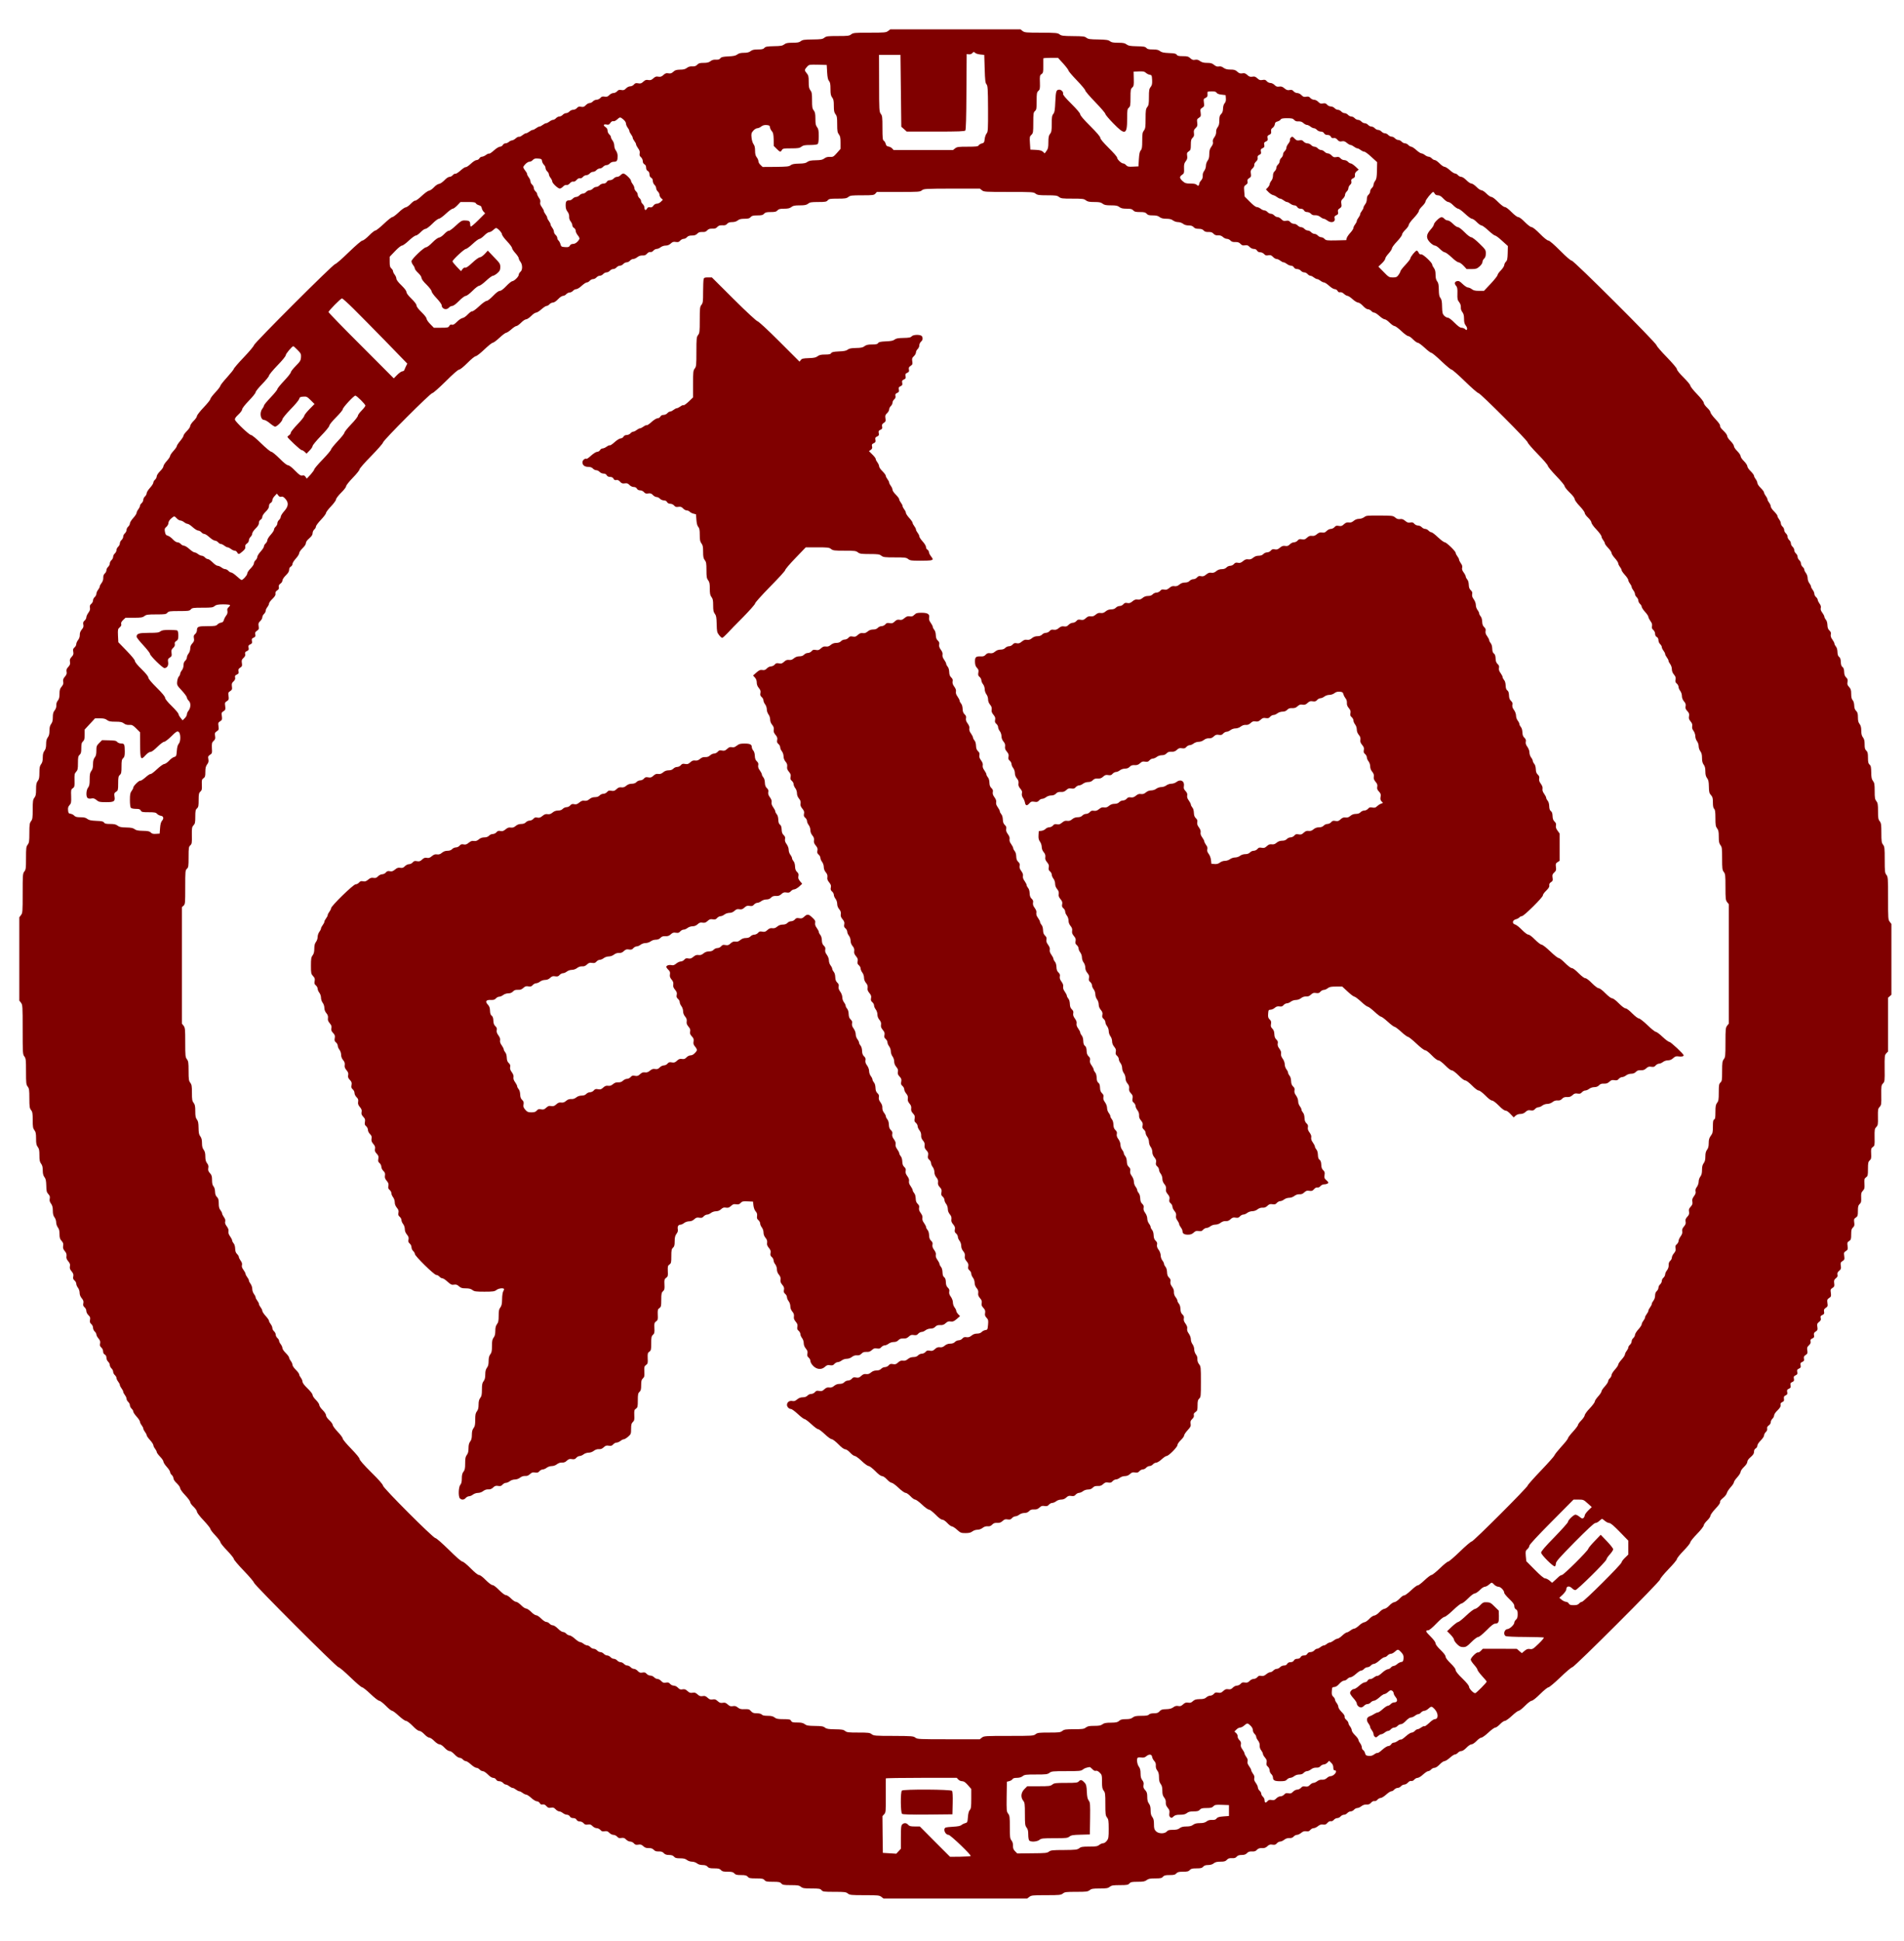<?xml version="1.0" standalone="no"?>
<!DOCTYPE svg PUBLIC "-//W3C//DTD SVG 1.1//EN"
 "http://www.w3.org/Graphics/SVG/1.1/DTD/svg11.dtd">
<!-- Created with svg_stack (http://github.com/astraw/svg_stack) -->
<svg xmlns:sodipodi="http://sodipodi.sourceforge.net/DTD/sodipodi-0.dtd" xmlns="http://www.w3.org/2000/svg" version="1.1" width="1136.0" height="1158.0">
  <defs/>
  <g id="id0:id0" transform="matrix(1.25,0,0,1.25,0.0,0.0)"><g transform="translate(0,926.4) scale(0.04,-0.04)" fill="#800000" stroke="none">
<path d="M10597 22790 c-23 -18 -40 -20 -220 -20 -179 0 -196 -2 -220 -20 -22 -18 -40 -20 -160 -20 -119 0 -137 -2 -160 -20 -21 -17 -41 -20 -141 -21 -98 -1 -119 -4 -140 -20 -19 -15 -40 -19 -99 -19 -59 0 -79 -4 -99 -20 -21 -16 -43 -20 -123 -21 -81 -2 -100 -5 -114 -21 -12 -14 -29 -18 -77 -18 -46 0 -68 -5 -87 -20 -18 -14 -40 -20 -80 -20 -39 0 -61 -6 -79 -20 -20 -15 -45 -20 -107 -23 -65 -3 -84 -8 -95 -22 -10 -14 -24 -18 -53 -17 -27 2 -48 -4 -65 -18 -19 -15 -41 -20 -82 -20 -44 0 -59 -4 -76 -22 -15 -16 -30 -21 -58 -20 -26 2 -47 -4 -65 -18 -19 -15 -41 -21 -81 -21 -44 -1 -61 -6 -81 -25 -21 -19 -33 -23 -59 -19 -25 5 -37 1 -60 -20 -22 -20 -34 -24 -60 -20 -25 5 -37 1 -60 -20 -22 -20 -34 -24 -60 -20 -25 5 -37 1 -60 -20 -22 -21 -34 -24 -61 -19 -27 5 -37 2 -51 -15 -10 -12 -30 -21 -44 -21 -15 0 -37 -11 -50 -25 -19 -20 -30 -24 -56 -19 -25 5 -36 1 -50 -15 -10 -12 -30 -21 -44 -21 -15 0 -36 -11 -49 -24 -18 -19 -30 -23 -56 -19 -26 4 -37 1 -51 -16 -10 -11 -30 -21 -45 -21 -14 0 -34 -9 -44 -20 -10 -11 -28 -20 -40 -20 -12 0 -32 -11 -45 -25 -19 -20 -30 -24 -56 -19 -25 5 -36 1 -50 -15 -10 -12 -30 -21 -45 -21 -14 0 -34 -9 -44 -20 -10 -11 -28 -20 -40 -20 -12 0 -30 -9 -40 -20 -10 -11 -28 -20 -40 -20 -12 0 -30 -9 -40 -20 -10 -11 -26 -20 -35 -20 -10 0 -29 -9 -43 -20 -14 -11 -32 -20 -40 -20 -8 0 -26 -9 -40 -20 -14 -11 -32 -20 -40 -20 -8 0 -26 -9 -40 -20 -14 -11 -32 -20 -40 -20 -8 0 -26 -9 -40 -20 -14 -11 -32 -20 -40 -20 -9 0 -28 -11 -44 -24 -15 -12 -34 -21 -41 -18 -7 2 -24 -6 -38 -19 -13 -12 -33 -23 -44 -24 -11 -1 -28 -9 -38 -18 -10 -9 -28 -17 -40 -17 -12 0 -26 -9 -32 -20 -6 -11 -21 -20 -33 -20 -13 0 -44 -19 -72 -44 -27 -25 -53 -42 -58 -39 -5 3 -22 -4 -38 -16 -15 -11 -37 -21 -48 -21 -11 0 -25 -9 -31 -20 -6 -11 -21 -20 -33 -20 -13 0 -43 -19 -70 -45 -26 -24 -53 -42 -60 -39 -7 2 -34 -16 -61 -40 -27 -24 -55 -42 -62 -39 -7 2 -21 -5 -31 -16 -9 -12 -27 -21 -39 -21 -13 0 -39 -17 -61 -41 -22 -22 -50 -42 -64 -43 -15 -2 -41 -19 -60 -40 -19 -20 -45 -39 -59 -41 -14 -1 -53 -30 -88 -63 -35 -33 -70 -58 -77 -56 -7 3 -30 -13 -52 -36 -21 -23 -50 -43 -63 -44 -14 -2 -51 -29 -83 -60 -33 -31 -66 -56 -75 -56 -10 0 -55 -36 -101 -80 -47 -44 -92 -80 -101 -80 -10 0 -44 -27 -76 -60 -33 -33 -68 -60 -79 -60 -12 0 -78 -57 -164 -140 -79 -77 -151 -140 -161 -140 -23 0 -970 -946 -970 -969 0 -9 -54 -74 -120 -143 -66 -69 -120 -132 -120 -139 0 -6 -36 -51 -80 -100 -44 -48 -80 -94 -80 -101 0 -8 -27 -44 -60 -79 -33 -35 -60 -71 -60 -80 0 -9 -36 -54 -80 -100 -44 -46 -80 -93 -80 -103 0 -11 -18 -37 -40 -58 -22 -22 -40 -49 -40 -60 0 -12 -18 -39 -40 -60 -22 -22 -40 -47 -40 -56 0 -8 -18 -37 -40 -63 -22 -26 -40 -54 -40 -61 0 -8 -18 -34 -40 -58 -22 -24 -40 -51 -40 -60 0 -9 -18 -36 -40 -60 -22 -24 -40 -53 -40 -64 0 -10 -18 -37 -40 -58 -23 -23 -40 -49 -40 -62 0 -12 -9 -29 -20 -39 -11 -9 -20 -25 -20 -35 0 -10 -18 -38 -40 -62 -22 -24 -40 -54 -40 -65 0 -11 -9 -28 -20 -38 -11 -9 -20 -27 -20 -40 0 -12 -9 -30 -20 -40 -11 -9 -20 -24 -20 -33 0 -9 -9 -27 -20 -41 -11 -14 -20 -33 -20 -42 0 -9 -18 -37 -40 -61 -22 -24 -40 -54 -40 -65 0 -11 -9 -28 -20 -38 -11 -9 -20 -27 -20 -40 0 -12 -9 -30 -20 -40 -11 -9 -20 -27 -20 -40 0 -12 -9 -30 -20 -40 -11 -9 -20 -27 -20 -40 0 -12 -9 -30 -20 -40 -11 -9 -20 -27 -20 -40 0 -12 -9 -30 -20 -40 -11 -9 -20 -27 -20 -40 0 -12 -9 -30 -20 -40 -11 -9 -20 -27 -20 -40 0 -12 -9 -30 -20 -40 -11 -9 -20 -27 -20 -40 0 -12 -9 -30 -20 -39 -13 -12 -19 -29 -18 -52 1 -21 -7 -44 -20 -61 -12 -15 -22 -34 -22 -42 0 -8 -9 -26 -20 -40 -11 -14 -20 -35 -20 -47 0 -12 -9 -29 -20 -39 -11 -9 -20 -27 -20 -40 0 -12 -9 -31 -21 -41 -16 -13 -20 -25 -16 -46 4 -20 -1 -37 -19 -61 -13 -18 -24 -42 -24 -54 0 -11 -9 -29 -21 -39 -16 -13 -20 -25 -15 -48 5 -23 0 -37 -19 -59 -16 -20 -24 -41 -23 -63 1 -21 -7 -44 -20 -61 -12 -15 -22 -37 -22 -49 0 -12 -9 -30 -21 -40 -17 -14 -20 -24 -15 -51 5 -27 2 -39 -19 -61 -21 -23 -25 -35 -20 -60 4 -26 0 -38 -20 -60 -21 -22 -25 -35 -21 -57 5 -22 0 -37 -20 -60 -20 -23 -24 -38 -20 -60 5 -22 0 -36 -19 -59 -20 -24 -25 -40 -25 -85 0 -40 -5 -62 -20 -81 -13 -15 -20 -38 -18 -57 1 -20 -6 -42 -20 -60 -17 -21 -22 -41 -22 -82 0 -40 -6 -62 -20 -80 -14 -19 -20 -41 -20 -80 0 -40 -6 -62 -20 -80 -14 -19 -20 -41 -20 -80 0 -40 -6 -62 -20 -80 -14 -19 -20 -41 -20 -80 0 -40 -6 -62 -20 -80 -16 -21 -20 -41 -20 -100 0 -60 -4 -80 -20 -100 -16 -21 -20 -41 -20 -100 0 -60 -4 -80 -20 -100 -17 -22 -20 -41 -20 -140 0 -100 -3 -118 -20 -140 -17 -22 -20 -41 -20 -140 0 -100 -3 -118 -20 -140 -18 -23 -20 -41 -20 -160 0 -120 -2 -138 -20 -160 -19 -24 -20 -41 -20 -260 0 -220 -1 -236 -20 -260 l-20 -26 0 -497 0 -497 20 -26 c19 -24 20 -40 20 -320 0 -279 1 -296 20 -320 18 -23 20 -40 20 -180 0 -139 2 -157 20 -180 17 -22 20 -40 20 -140 0 -99 3 -118 20 -140 17 -21 20 -40 20 -120 0 -79 3 -98 20 -120 16 -20 20 -40 20 -100 0 -59 4 -79 20 -100 16 -20 20 -40 20 -100 0 -59 4 -79 20 -100 14 -18 20 -40 20 -80 0 -39 6 -61 20 -80 16 -20 20 -42 22 -101 1 -65 5 -80 24 -101 18 -20 22 -32 17 -56 -4 -22 0 -38 16 -59 15 -21 21 -44 21 -83 0 -39 6 -61 20 -80 11 -14 20 -40 20 -60 0 -19 9 -45 20 -60 14 -18 20 -40 20 -80 0 -43 5 -59 24 -80 19 -21 24 -34 19 -60 -4 -26 1 -40 20 -63 18 -21 23 -37 20 -60 -4 -22 2 -38 21 -61 20 -24 25 -38 20 -60 -4 -22 0 -37 20 -60 20 -24 25 -38 20 -61 -5 -23 -1 -35 15 -48 12 -10 21 -28 21 -40 0 -12 9 -33 20 -47 11 -14 20 -40 20 -60 0 -23 9 -46 25 -65 19 -23 24 -37 19 -60 -5 -23 -1 -35 15 -48 12 -10 21 -30 21 -44 0 -15 11 -37 25 -50 20 -19 24 -30 19 -56 -5 -25 -1 -36 15 -50 12 -10 21 -30 21 -45 0 -14 9 -34 20 -44 11 -10 20 -26 20 -36 0 -10 11 -31 25 -47 19 -23 24 -37 19 -60 -5 -23 -1 -35 15 -48 12 -11 21 -30 21 -46 0 -17 7 -31 20 -38 13 -7 20 -21 20 -39 0 -15 9 -36 20 -46 11 -10 20 -28 20 -40 0 -12 9 -30 20 -40 11 -10 20 -28 20 -40 0 -12 9 -30 20 -40 11 -10 20 -26 20 -35 0 -10 9 -29 20 -43 11 -14 20 -32 20 -40 0 -8 9 -26 20 -40 11 -14 20 -32 20 -40 0 -8 9 -26 20 -40 11 -14 20 -34 20 -45 0 -10 9 -27 20 -37 11 -10 20 -28 20 -40 0 -12 9 -30 20 -40 11 -10 20 -25 20 -34 0 -9 18 -37 40 -61 22 -24 40 -52 40 -61 0 -9 9 -28 20 -42 11 -14 20 -32 20 -40 0 -8 9 -26 20 -40 11 -14 20 -31 20 -39 0 -8 18 -34 40 -58 22 -24 40 -52 40 -61 0 -9 9 -28 20 -42 11 -14 20 -32 20 -39 0 -8 18 -33 40 -56 22 -22 40 -49 40 -59 0 -10 18 -39 40 -63 22 -24 40 -52 40 -62 0 -10 9 -26 20 -35 11 -10 20 -28 20 -40 0 -13 16 -37 40 -59 22 -21 40 -47 40 -58 0 -12 26 -49 60 -84 33 -35 60 -72 60 -82 0 -11 18 -36 40 -56 22 -21 40 -47 40 -58 0 -12 33 -56 80 -105 44 -47 80 -92 80 -100 0 -9 27 -45 60 -79 33 -35 60 -71 60 -80 0 -10 36 -55 80 -100 44 -46 80 -91 80 -100 0 -10 54 -73 120 -142 66 -68 120 -132 120 -141 0 -23 987 -1009 1009 -1009 10 0 74 -54 142 -120 68 -66 131 -120 141 -120 9 0 54 -36 100 -80 46 -44 92 -80 103 -80 11 0 46 -27 79 -60 32 -33 66 -60 75 -60 9 0 45 -27 80 -60 36 -33 74 -60 85 -60 12 0 46 -25 80 -60 36 -38 67 -60 81 -60 13 0 37 -17 59 -40 21 -22 46 -40 58 -40 12 0 39 -18 60 -40 23 -23 49 -40 62 -40 14 0 38 -16 60 -40 22 -24 46 -40 60 -40 14 0 37 -16 60 -40 22 -24 46 -40 59 -40 12 0 30 -9 40 -20 9 -11 25 -20 35 -20 10 0 38 -18 62 -40 24 -22 54 -40 65 -40 11 0 28 -9 38 -20 9 -11 27 -20 38 -20 13 0 39 -18 61 -40 24 -25 49 -40 63 -40 14 0 29 -9 35 -20 7 -13 21 -20 38 -20 15 0 35 -9 45 -20 9 -11 24 -20 33 -20 9 0 27 -9 41 -20 14 -11 32 -20 40 -20 8 0 26 -9 40 -20 14 -11 32 -20 40 -20 8 0 26 -9 40 -20 14 -11 33 -20 42 -20 9 0 37 -18 61 -40 24 -22 54 -40 67 -40 12 0 27 -9 34 -21 7 -15 18 -20 34 -16 17 3 31 -4 45 -20 18 -20 28 -24 54 -19 26 5 37 1 56 -19 13 -14 32 -25 43 -25 10 0 30 -9 44 -20 14 -11 36 -20 49 -20 13 0 28 -9 34 -20 7 -13 21 -20 40 -20 19 0 33 -7 40 -20 7 -13 21 -20 38 -20 16 0 35 -9 46 -21 14 -17 25 -20 51 -16 26 4 38 0 56 -19 13 -13 34 -24 49 -24 14 0 34 -10 44 -21 14 -17 25 -20 51 -16 26 4 38 0 56 -19 13 -13 34 -24 49 -24 14 0 34 -10 44 -21 14 -17 25 -20 51 -16 26 4 38 0 56 -19 13 -13 34 -24 49 -24 14 0 34 -10 44 -21 14 -17 25 -20 52 -16 27 5 40 1 60 -18 20 -18 37 -24 66 -23 28 1 44 -5 59 -20 14 -16 30 -21 60 -20 29 1 45 -4 60 -20 14 -16 32 -22 62 -22 30 0 48 -6 60 -20 13 -16 29 -20 73 -20 41 0 63 -5 81 -20 15 -11 41 -20 60 -20 20 0 46 -9 60 -20 16 -13 41 -20 67 -20 29 0 47 -6 59 -20 13 -16 29 -20 80 -20 50 0 66 -4 80 -20 13 -16 29 -20 80 -20 50 0 66 -4 80 -20 13 -16 29 -20 80 -20 50 0 66 -4 80 -20 14 -17 29 -20 100 -20 70 0 85 -3 100 -20 14 -17 29 -20 100 -20 70 0 85 -3 100 -20 15 -17 29 -20 113 -20 81 0 100 -3 121 -20 22 -17 41 -20 127 -20 89 0 104 -2 119 -20 15 -18 29 -20 153 -20 121 0 139 -2 161 -20 23 -18 41 -20 200 -20 160 0 177 -2 200 -20 l26 -20 857 0 857 0 26 20 c23 18 40 20 200 20 159 0 177 2 200 20 22 18 40 20 160 20 119 0 137 2 160 20 21 17 40 20 120 20 79 0 98 3 120 20 21 17 40 20 121 20 84 0 98 3 113 20 15 17 30 20 99 20 66 0 86 4 107 20 20 16 40 20 101 20 64 0 79 3 93 20 14 16 30 20 80 20 51 0 67 4 80 20 14 16 30 20 80 20 51 0 67 4 80 20 14 16 30 20 80 20 51 0 67 4 80 20 12 14 30 20 59 20 26 0 51 7 67 20 18 15 40 20 81 20 44 0 59 4 76 22 15 17 30 21 60 20 29 -2 44 2 57 18 12 14 30 20 60 20 31 0 48 6 63 22 15 16 30 21 59 20 30 -2 45 3 60 20 16 16 31 21 59 20 29 -2 45 4 65 22 21 20 34 24 61 19 27 -4 38 -1 52 16 10 11 28 21 40 21 12 0 34 10 49 22 18 14 40 21 61 20 23 -2 39 4 51 18 10 11 27 20 39 20 13 0 35 11 51 24 21 17 36 22 60 19 23 -4 36 0 49 16 10 12 28 21 40 21 13 0 35 11 51 24 21 17 36 22 60 19 24 -4 36 0 53 20 13 15 29 23 40 20 11 -3 26 4 36 16 10 12 29 21 41 21 13 0 31 9 40 20 10 11 28 20 40 20 13 0 31 9 40 20 10 11 28 20 40 20 13 0 31 9 40 20 10 11 27 20 39 20 12 0 34 10 49 22 18 14 40 21 61 20 25 -2 39 4 55 22 13 14 28 22 39 19 11 -3 26 4 36 16 10 12 28 21 39 21 11 0 41 18 65 40 24 22 52 40 62 40 10 0 26 9 35 20 10 11 28 20 40 20 13 0 31 9 40 20 10 11 28 20 40 20 13 0 32 11 44 24 13 15 28 22 39 19 11 -3 26 4 36 16 10 12 28 21 40 21 12 0 42 18 65 40 24 22 51 40 61 40 10 0 26 9 35 20 10 11 28 20 41 20 14 0 38 16 61 40 21 22 47 40 58 40 11 0 39 18 64 40 24 22 52 40 62 40 9 0 25 9 34 20 10 11 28 20 41 20 14 0 38 16 61 40 22 23 47 40 60 40 12 0 38 17 60 40 21 22 47 40 57 40 11 0 49 27 84 60 35 33 72 60 83 60 10 0 35 18 56 40 21 22 47 40 58 40 11 0 49 27 84 60 35 33 71 60 81 60 9 0 43 27 76 60 33 34 68 60 79 60 12 0 54 33 101 80 44 44 89 80 99 80 10 0 74 54 143 120 68 66 132 120 142 120 24 0 1048 1023 1048 1048 0 10 45 65 100 122 55 56 100 111 100 120 0 10 36 55 80 100 44 45 80 90 80 100 0 10 36 55 80 100 44 45 80 91 80 102 0 10 18 36 40 57 22 21 40 47 40 58 0 11 27 49 60 84 39 40 58 69 55 79 -3 11 9 28 35 49 22 17 43 44 46 59 4 15 24 46 45 69 22 24 39 50 39 59 0 9 18 36 40 60 22 24 40 53 40 64 0 12 18 38 40 59 24 23 40 47 40 61 0 15 15 36 40 57 30 26 40 42 40 63 0 19 7 33 20 40 11 6 20 21 20 33 0 14 17 39 40 62 22 22 40 49 40 60 0 12 9 30 21 41 13 12 19 27 16 41 -3 16 3 27 19 38 14 9 24 25 24 39 0 12 9 31 20 41 11 10 20 28 20 40 0 11 18 39 41 60 30 30 39 46 36 63 -3 18 2 26 20 35 20 9 24 17 20 40 -3 23 1 31 20 40 20 9 24 16 19 39 -5 24 -1 31 20 40 21 10 25 17 20 40 -5 24 -1 31 20 40 21 10 25 17 20 40 -5 24 -1 31 20 40 21 10 25 17 20 40 -5 24 -1 31 20 40 21 10 25 17 20 40 -5 24 -1 31 20 40 21 10 25 17 20 39 -4 22 0 31 21 44 22 15 24 22 19 54 -5 32 -2 42 20 62 18 17 23 30 19 46 -4 18 0 26 21 35 21 10 25 17 20 39 -4 22 0 31 21 44 22 15 24 22 19 55 -5 33 -3 41 20 59 21 16 25 26 20 46 -5 21 -2 27 20 37 21 10 25 17 20 40 -4 22 0 31 20 45 23 15 26 21 20 59 -5 37 -2 44 21 59 23 15 25 22 20 60 -6 39 -4 45 20 60 22 15 25 22 20 56 -4 33 -1 42 20 59 19 15 24 26 19 43 -4 18 1 30 20 46 23 20 25 28 20 61 -5 33 -3 40 20 55 24 15 26 22 21 60 -6 39 -4 45 20 60 23 15 25 22 20 60 -6 38 -4 45 18 59 22 15 25 23 25 80 0 51 4 66 21 82 17 15 20 27 15 61 -5 36 -2 43 19 57 22 15 25 23 25 80 0 51 4 66 21 82 17 15 20 28 18 76 -2 48 1 62 20 82 20 21 22 33 19 85 -3 54 0 62 20 76 20 15 22 24 22 99 0 71 3 86 21 102 17 16 20 28 17 81 -3 56 0 64 20 79 22 15 23 22 21 115 -1 90 0 102 20 123 20 21 22 33 20 120 -1 87 0 99 20 120 20 22 22 33 20 140 -1 108 0 119 20 140 21 22 22 32 20 180 -1 147 0 159 20 180 l21 22 0 321 0 320 20 18 20 18 0 422 0 422 -20 26 c-19 24 -20 40 -20 280 0 239 -1 256 -20 280 -18 23 -20 40 -20 180 0 139 -2 157 -20 180 -17 22 -20 40 -20 140 0 99 -3 118 -20 140 -17 21 -20 40 -20 120 0 79 -3 98 -20 120 -17 21 -20 40 -20 120 0 79 -3 98 -20 120 -16 20 -20 41 -21 102 -1 63 -4 80 -20 93 -15 13 -19 30 -19 83 0 53 -4 69 -20 84 -16 14 -20 31 -20 75 0 42 -5 64 -20 83 -14 18 -20 40 -20 80 0 39 -6 61 -20 80 -15 18 -20 40 -20 81 0 43 -5 59 -21 75 -15 14 -22 33 -23 64 -1 27 -8 53 -19 64 -12 14 -17 36 -17 75 0 45 -5 60 -25 82 -21 22 -24 34 -19 61 4 26 1 37 -16 53 -16 15 -23 33 -24 66 -1 31 -7 50 -20 59 -13 9 -19 27 -20 60 -1 32 -7 50 -20 60 -13 9 -19 27 -20 59 -1 28 -8 54 -19 65 -9 11 -17 26 -17 34 0 8 -11 30 -24 48 -18 24 -23 41 -20 61 5 20 0 33 -16 48 -16 15 -23 33 -24 65 -1 27 -8 53 -19 64 -9 11 -17 26 -17 34 0 8 -11 30 -25 49 -17 23 -23 41 -18 57 4 17 -1 34 -16 53 -11 16 -21 36 -21 45 0 8 -9 23 -20 32 -11 10 -20 27 -20 39 0 12 -9 33 -20 47 -11 14 -20 32 -20 40 0 8 -9 26 -20 40 -11 14 -20 40 -20 60 0 19 -9 45 -20 60 -11 14 -20 32 -20 41 0 9 -9 24 -20 33 -11 10 -20 28 -20 40 0 13 -9 31 -20 40 -11 10 -20 28 -20 40 0 13 -9 31 -20 40 -11 10 -20 28 -20 40 0 13 -9 31 -20 40 -11 10 -20 28 -20 40 0 13 -9 31 -20 40 -11 10 -20 28 -20 40 0 13 -9 31 -20 40 -11 10 -20 28 -20 40 0 13 -9 31 -20 40 -11 10 -20 27 -20 39 0 12 -9 33 -20 47 -11 14 -20 32 -20 40 0 9 -18 33 -40 55 -22 21 -40 48 -40 59 0 11 -9 32 -20 46 -11 14 -20 32 -20 40 0 8 -9 26 -20 40 -11 14 -20 32 -20 40 0 9 -18 33 -40 55 -22 21 -40 48 -40 59 0 11 -9 32 -20 46 -11 14 -20 32 -20 40 0 9 -18 33 -40 55 -22 21 -40 48 -40 60 0 11 -18 38 -40 60 -22 21 -40 48 -40 60 0 11 -18 38 -40 60 -22 21 -40 48 -40 60 0 11 -18 38 -40 60 -22 21 -40 48 -40 60 0 12 -19 39 -45 63 -29 27 -43 48 -40 59 3 10 -16 38 -55 79 -33 35 -60 72 -60 82 0 10 -18 35 -40 55 -22 21 -40 47 -40 58 0 13 -32 54 -80 104 -44 45 -80 91 -80 101 0 10 -36 53 -80 97 -46 45 -80 87 -80 99 0 12 -49 69 -119 142 -66 67 -121 131 -123 142 -4 31 -987 1011 -1013 1011 -12 0 -66 46 -139 120 -75 75 -127 120 -140 120 -13 0 -53 32 -100 80 -48 49 -87 80 -100 80 -12 0 -45 25 -80 60 -35 36 -67 60 -80 60 -12 0 -45 25 -80 60 -35 36 -67 60 -80 60 -12 0 -45 25 -80 60 -33 34 -67 60 -79 60 -11 0 -38 18 -59 40 -22 22 -49 40 -60 40 -12 0 -39 18 -60 40 -22 22 -49 40 -60 40 -12 0 -39 18 -60 40 -23 23 -49 40 -62 40 -12 0 -29 9 -39 20 -9 11 -25 20 -35 20 -10 0 -38 18 -62 40 -24 22 -53 40 -64 40 -10 0 -37 18 -58 40 -22 22 -47 40 -57 40 -10 0 -26 9 -36 20 -10 11 -27 20 -37 20 -11 0 -31 9 -45 20 -14 11 -33 20 -42 20 -9 0 -37 18 -61 40 -24 22 -52 40 -61 40 -9 0 -24 9 -34 20 -10 11 -28 20 -40 20 -12 0 -30 9 -40 20 -10 11 -28 20 -40 20 -12 0 -30 9 -40 20 -10 11 -28 20 -40 20 -12 0 -30 9 -40 20 -10 11 -28 20 -40 20 -12 0 -30 9 -40 20 -10 11 -28 20 -40 20 -12 0 -30 9 -40 20 -10 11 -28 20 -40 20 -12 0 -30 9 -40 20 -10 11 -28 20 -40 20 -12 0 -30 9 -40 20 -10 11 -28 20 -40 20 -12 0 -30 9 -40 20 -10 11 -28 20 -40 20 -12 0 -30 9 -40 20 -10 11 -28 20 -40 20 -12 0 -30 9 -40 20 -10 11 -28 20 -40 20 -12 0 -30 9 -40 20 -10 11 -30 20 -44 20 -15 0 -35 9 -45 21 -14 16 -25 20 -50 15 -26 -5 -37 -1 -56 19 -13 14 -35 25 -50 25 -14 0 -34 9 -44 21 -14 16 -25 20 -50 15 -26 -5 -37 -1 -56 19 -13 14 -35 25 -50 25 -14 0 -34 9 -44 21 -13 16 -25 20 -48 15 -23 -5 -37 0 -61 20 -24 20 -38 25 -63 21 -25 -4 -37 0 -55 19 -13 13 -34 24 -49 24 -14 0 -34 9 -44 21 -14 17 -24 20 -51 15 -27 -5 -39 -2 -61 19 -23 21 -35 25 -60 20 -26 -4 -38 0 -60 20 -23 21 -35 25 -60 20 -26 -4 -38 0 -60 20 -22 20 -37 25 -81 25 -39 0 -62 6 -83 21 -19 15 -37 20 -56 16 -21 -4 -36 2 -57 19 -23 19 -40 24 -83 24 -40 0 -62 6 -84 21 -21 16 -37 20 -59 16 -24 -5 -36 -1 -57 18 -23 21 -37 25 -90 25 -49 0 -65 4 -73 17 -7 13 -27 18 -91 20 -64 3 -88 8 -108 23 -18 15 -40 20 -86 20 -47 0 -65 4 -77 18 -13 15 -33 19 -113 20 -81 2 -103 6 -123 22 -21 16 -41 20 -100 20 -57 0 -80 4 -98 18 -19 15 -44 19 -140 21 -98 1 -122 5 -142 21 -20 16 -43 18 -159 19 -118 1 -140 4 -161 21 -22 17 -43 19 -220 20 -179 0 -198 2 -221 20 l-25 20 -777 0 -777 0 -26 -20z m1041 -262 c7 -7 33 -15 60 -18 l47 -5 5 -166 c4 -137 8 -170 22 -185 14 -17 17 -52 18 -293 1 -247 -1 -275 -17 -293 -9 -11 -20 -40 -23 -65 -4 -41 -8 -48 -34 -54 -17 -5 -34 -15 -38 -24 -7 -12 -32 -15 -132 -15 -108 0 -126 -2 -149 -20 l-25 -20 -355 0 -354 0 -17 19 c-10 11 -30 21 -44 23 -19 2 -28 11 -33 32 -5 17 -15 34 -24 38 -12 8 -15 34 -15 152 0 128 -2 146 -20 168 -18 24 -20 43 -20 364 l-1 339 128 0 128 0 5 -428 5 -429 33 -29 32 -29 344 0 c275 0 346 3 355 13 7 10 12 152 13 463 l3 449 26 -3 c14 -2 31 4 39 12 15 19 22 20 38 4z m1050 -127 c34 -38 62 -75 62 -83 0 -7 45 -60 100 -117 55 -57 100 -111 100 -120 0 -9 54 -72 120 -140 66 -68 120 -131 120 -140 0 -9 43 -60 95 -113 141 -145 165 -137 165 55 0 101 2 116 20 132 18 16 20 31 20 120 0 90 2 104 21 121 18 16 20 29 18 104 l-2 85 63 3 c51 2 67 -1 84 -17 11 -10 32 -21 46 -23 23 -3 25 -8 28 -61 2 -46 -1 -63 -17 -84 -18 -22 -21 -40 -21 -120 0 -80 -3 -99 -20 -120 -17 -22 -20 -41 -20 -140 0 -100 -3 -118 -20 -140 -17 -22 -20 -41 -20 -121 0 -77 -3 -99 -17 -115 -13 -14 -19 -42 -23 -105 l-5 -87 -64 -3 c-54 -3 -67 0 -83 17 -10 12 -26 21 -35 21 -22 0 -73 49 -73 70 0 10 -45 61 -100 115 -64 64 -100 106 -100 120 0 14 -42 63 -120 141 -76 75 -120 127 -120 140 0 13 -39 59 -105 125 -72 71 -103 109 -100 120 7 20 -20 49 -43 49 -38 0 -43 -15 -49 -141 -4 -100 -9 -129 -24 -148 -16 -19 -19 -41 -19 -118 0 -80 -3 -99 -20 -120 -16 -20 -20 -41 -20 -100 0 -60 -4 -79 -22 -103 l-22 -30 -20 19 c-16 15 -39 21 -86 23 l-65 3 -5 78 c-5 72 -3 80 18 99 20 20 22 30 22 143 0 109 2 124 20 140 18 16 20 31 20 120 0 90 2 104 21 121 18 16 20 28 18 101 -3 76 -1 85 19 99 19 13 22 23 21 97 0 45 0 85 0 90 1 4 40 7 89 7 l87 0 63 -69z m-2818 -103 c4 -63 10 -91 23 -105 13 -15 17 -37 17 -95 0 -60 4 -80 20 -101 16 -20 20 -40 20 -100 0 -59 4 -79 20 -100 17 -21 20 -40 20 -120 0 -79 3 -98 20 -120 16 -20 20 -40 20 -99 l0 -74 -43 -49 c-40 -45 -47 -49 -84 -47 -27 2 -47 -4 -66 -18 -20 -16 -42 -21 -103 -22 -57 -1 -82 -6 -100 -20 -17 -14 -42 -19 -100 -20 -56 -1 -82 -6 -99 -19 -19 -16 -45 -18 -179 -20 l-156 -1 -25 24 c-14 12 -25 33 -25 44 0 12 -9 33 -20 47 -14 18 -20 40 -20 80 0 38 -6 62 -19 78 -10 14 -20 47 -23 77 -5 47 -2 57 21 83 14 16 35 29 47 29 12 0 33 9 48 21 18 14 37 19 63 17 32 -2 39 -7 41 -28 2 -14 12 -34 23 -46 15 -16 19 -37 21 -98 l1 -77 35 -35 c39 -39 47 -41 62 -14 10 18 21 20 109 20 83 0 102 3 124 20 20 16 40 20 104 20 48 0 84 5 91 12 7 7 12 43 12 94 0 66 -4 86 -20 107 -16 20 -20 40 -20 100 0 59 -4 79 -20 100 -17 21 -20 40 -20 120 0 79 -3 98 -20 120 -16 20 -20 40 -20 100 0 66 -3 79 -26 106 -27 32 -26 39 10 79 20 21 28 22 126 20 l105 -3 5 -87z m4648 -245 c6 -11 28 -19 58 -22 l49 -6 3 -38 c2 -27 -2 -45 -15 -59 -11 -12 -18 -37 -19 -65 -1 -31 -8 -50 -23 -64 -16 -16 -21 -32 -21 -75 0 -41 -5 -63 -20 -82 -12 -15 -20 -38 -18 -56 1 -20 -7 -43 -21 -63 -16 -22 -22 -39 -18 -56 5 -16 -1 -34 -18 -57 -19 -26 -25 -46 -25 -88 0 -39 -6 -61 -20 -79 -11 -15 -20 -41 -20 -60 0 -20 -9 -46 -20 -61 -13 -16 -20 -38 -18 -58 1 -23 -5 -41 -20 -57 -12 -13 -22 -31 -22 -40 0 -23 -16 -29 -30 -12 -9 10 -32 15 -74 15 -54 0 -65 4 -94 29 -39 36 -40 53 -6 76 23 15 25 22 23 74 -2 48 2 64 20 87 18 23 21 37 17 65 -5 32 -2 39 19 53 22 15 25 23 25 80 0 51 4 66 21 82 16 15 20 27 16 56 -4 30 0 41 20 60 21 20 24 29 19 65 -5 36 -2 43 21 58 23 15 25 22 20 60 -6 39 -4 45 20 60 23 15 25 21 19 61 -5 41 -4 46 20 56 18 9 25 19 23 37 0 14 -1 29 0 34 1 4 23 7 51 7 36 0 52 -5 58 -17z m-7079 -319 c18 -15 31 -35 31 -49 0 -12 9 -34 20 -48 11 -14 20 -32 20 -40 0 -8 9 -26 20 -40 11 -14 20 -32 20 -40 0 -8 9 -26 20 -40 11 -14 20 -31 20 -39 0 -8 11 -29 24 -47 18 -24 23 -41 19 -61 -4 -21 0 -33 16 -46 12 -11 21 -30 21 -46 0 -17 7 -31 20 -38 13 -7 20 -21 20 -40 0 -19 7 -33 20 -40 13 -7 20 -21 20 -40 0 -19 7 -33 20 -40 13 -7 20 -21 20 -39 0 -15 9 -36 20 -46 11 -10 20 -28 20 -40 0 -12 9 -30 20 -40 11 -10 20 -28 20 -40 0 -12 9 -30 20 -40 l20 -18 -23 -23 c-12 -13 -34 -24 -48 -24 -17 0 -32 -9 -42 -24 -12 -17 -22 -22 -41 -19 -18 4 -27 -1 -36 -16 -13 -26 -30 -19 -30 13 0 13 -9 31 -20 41 -11 10 -20 26 -20 37 0 10 -9 26 -20 35 -11 10 -20 28 -20 40 0 13 -9 31 -20 40 -11 10 -20 27 -20 39 0 12 -9 33 -20 47 -11 14 -20 32 -20 40 0 20 -70 87 -91 87 -9 0 -24 -9 -34 -20 -10 -11 -29 -20 -42 -20 -13 0 -31 -9 -40 -20 -10 -11 -30 -20 -45 -20 -17 0 -31 -7 -38 -20 -7 -13 -21 -20 -39 -20 -15 0 -36 -9 -46 -20 -10 -11 -28 -20 -40 -20 -12 0 -30 -9 -40 -20 -10 -11 -28 -20 -40 -20 -12 0 -30 -9 -40 -20 -10 -11 -28 -20 -40 -20 -12 0 -30 -9 -40 -20 -10 -11 -28 -20 -40 -20 -12 0 -30 -9 -40 -20 -10 -11 -26 -20 -36 -20 -40 0 -49 -11 -49 -60 0 -34 6 -55 22 -75 14 -18 21 -40 20 -60 -2 -19 5 -42 18 -57 11 -15 20 -35 20 -47 0 -11 9 -25 20 -31 11 -6 20 -21 20 -35 0 -13 12 -37 26 -54 15 -18 22 -36 18 -43 -19 -35 -50 -58 -75 -58 -18 0 -32 -7 -39 -21 -9 -16 -19 -20 -58 -17 -42 3 -46 6 -54 34 -4 17 -15 37 -23 44 -8 7 -15 21 -15 31 0 11 -9 27 -20 36 -11 10 -20 27 -20 39 0 12 -9 33 -20 47 -11 14 -20 32 -20 40 0 8 -9 26 -20 40 -11 14 -20 32 -20 40 0 8 -9 26 -20 40 -11 14 -20 31 -20 39 0 8 -11 29 -25 48 -17 23 -23 41 -18 57 4 17 -1 34 -16 53 -11 16 -21 36 -21 45 0 8 -9 23 -20 32 -11 10 -20 28 -20 40 0 13 -9 31 -20 40 -11 10 -20 27 -20 39 0 12 -9 33 -20 47 -11 14 -20 32 -20 40 0 9 -12 29 -26 46 -15 18 -22 36 -18 43 19 32 51 58 71 58 12 0 31 9 41 21 15 16 29 20 63 17 39 -3 44 -6 47 -29 2 -15 12 -35 23 -45 10 -9 19 -27 19 -39 0 -12 9 -30 20 -40 11 -10 20 -26 20 -35 0 -10 9 -29 20 -43 11 -14 20 -33 20 -42 0 -21 68 -85 90 -85 9 0 27 11 39 24 14 14 30 22 41 19 11 -3 27 4 40 20 13 15 29 23 40 20 11 -3 27 4 40 20 13 15 29 23 40 20 11 -3 26 4 36 16 10 12 29 21 41 21 13 0 31 9 40 20 10 11 28 20 40 20 13 0 31 9 40 20 10 11 28 20 40 20 13 0 31 9 40 20 10 11 28 20 40 20 13 0 31 9 40 20 11 12 30 20 49 20 36 0 44 13 44 69 0 23 -8 48 -20 64 -11 14 -20 40 -20 60 0 19 -9 45 -20 60 -11 14 -20 32 -20 41 0 9 -9 24 -20 33 -11 10 -20 29 -20 44 0 18 -9 32 -25 43 -32 21 -24 37 14 30 22 -5 31 -1 44 19 11 16 23 24 35 21 10 -3 29 5 45 20 35 32 38 32 76 0z m8004 -4 c12 -15 28 -20 52 -18 24 1 41 -5 58 -20 13 -12 31 -22 41 -22 10 0 29 -9 43 -20 14 -11 33 -20 43 -20 9 0 25 -9 35 -20 10 -11 31 -20 46 -20 18 0 32 -7 39 -20 7 -13 21 -20 40 -20 20 0 33 -7 41 -21 7 -15 18 -20 34 -16 17 3 31 -4 45 -21 17 -19 28 -23 52 -18 23 5 37 0 60 -19 16 -14 36 -25 45 -25 8 0 26 -9 40 -20 14 -11 32 -20 40 -20 8 0 26 -9 40 -20 14 -11 34 -20 43 -20 10 0 48 -28 85 -63 l68 -62 -2 -99 c-2 -81 -6 -104 -22 -124 -10 -14 -19 -34 -19 -46 0 -12 -9 -29 -20 -39 -11 -9 -20 -27 -20 -40 0 -12 -9 -30 -20 -40 -13 -11 -20 -29 -20 -53 0 -21 -8 -47 -20 -61 -11 -14 -20 -32 -20 -40 0 -8 -9 -26 -20 -40 -11 -14 -20 -32 -20 -40 0 -8 -9 -26 -20 -40 -11 -14 -20 -32 -20 -40 0 -8 -9 -26 -20 -40 -11 -14 -20 -33 -20 -42 0 -10 -16 -35 -36 -57 -20 -21 -40 -50 -44 -64 l-6 -25 -120 -3 c-110 -2 -122 -1 -139 18 -10 11 -28 20 -40 20 -12 0 -30 9 -40 20 -10 11 -28 20 -40 20 -12 0 -30 9 -40 20 -10 11 -28 20 -40 20 -12 0 -30 9 -40 20 -10 11 -28 20 -40 20 -12 0 -30 9 -40 20 -10 11 -30 20 -44 20 -15 0 -35 9 -45 21 -14 16 -25 20 -50 15 -26 -5 -37 -1 -56 19 -13 14 -33 25 -45 25 -12 0 -30 9 -40 20 -10 11 -28 20 -40 20 -12 0 -30 9 -40 20 -10 11 -27 20 -37 20 -11 0 -31 9 -45 20 -14 11 -35 20 -47 20 -12 0 -46 26 -82 63 l-62 62 -5 62 c-5 58 -3 63 20 78 19 13 23 22 19 40 -4 17 0 27 20 40 23 15 25 22 20 54 -5 32 -2 42 20 62 14 13 23 31 21 41 -3 9 6 27 20 40 17 15 23 30 20 46 -3 18 2 26 20 35 20 9 24 16 19 39 -5 24 -1 31 20 40 21 10 25 17 20 40 -5 24 -1 31 20 40 21 10 25 17 20 40 -5 24 -1 31 20 40 21 10 25 18 22 40 -3 21 1 32 18 43 12 8 24 27 26 42 2 20 10 29 32 34 17 5 34 15 38 24 7 11 26 15 76 15 56 0 71 -4 85 -20z m-3726 -840 c24 -19 41 -20 320 -20 280 0 296 -1 320 -20 22 -17 41 -20 140 -20 100 0 118 -3 140 -20 23 -18 41 -20 160 -20 120 0 138 -2 160 -20 21 -16 41 -20 100 -20 60 0 80 -4 100 -20 21 -16 41 -20 100 -20 60 0 80 -4 100 -20 19 -15 41 -20 87 -20 49 0 65 -4 79 -20 13 -16 29 -20 80 -20 50 0 66 -4 80 -20 13 -16 29 -20 73 -20 41 0 63 -5 81 -20 19 -14 41 -20 80 -20 40 0 62 -6 80 -20 15 -11 41 -20 60 -20 20 0 46 -9 60 -20 16 -13 41 -20 67 -20 29 0 47 -6 59 -20 12 -14 29 -20 60 -20 30 0 48 -6 60 -20 12 -14 28 -19 57 -18 30 1 46 -4 61 -21 14 -15 30 -21 54 -19 24 1 42 -5 58 -20 13 -12 34 -22 48 -22 13 0 32 -9 42 -20 12 -14 28 -19 57 -18 30 1 46 -4 62 -21 16 -18 28 -22 53 -18 26 4 38 0 56 -19 13 -14 34 -24 50 -24 18 0 32 -7 39 -20 7 -13 21 -20 38 -20 16 0 35 -9 46 -21 14 -16 25 -20 50 -15 26 5 37 1 56 -19 13 -14 32 -25 43 -25 10 0 30 -9 44 -20 14 -11 32 -20 40 -20 8 0 26 -9 40 -20 14 -11 36 -20 49 -20 13 0 28 -9 34 -20 7 -13 21 -20 38 -20 15 0 35 -9 45 -20 9 -11 27 -20 40 -20 12 0 30 -9 40 -20 9 -11 24 -20 33 -20 9 0 27 -9 41 -20 14 -11 32 -20 40 -20 8 0 26 -9 40 -20 14 -11 33 -20 42 -20 9 0 37 -18 61 -40 24 -22 54 -40 67 -40 12 0 27 -9 34 -21 7 -14 17 -19 30 -16 12 3 30 -4 46 -19 14 -13 33 -24 42 -24 9 0 37 -18 61 -40 24 -22 54 -40 65 -40 13 0 38 -17 59 -40 22 -24 46 -40 59 -40 12 0 30 -9 40 -20 9 -11 25 -20 35 -20 10 0 38 -18 62 -40 24 -22 53 -40 64 -40 10 0 37 -18 58 -40 22 -22 48 -40 58 -40 10 0 47 -27 82 -60 34 -33 72 -60 82 -60 11 0 37 -18 58 -40 22 -22 47 -40 57 -40 10 0 46 -27 82 -60 35 -33 71 -60 79 -60 9 0 63 -45 120 -100 58 -55 112 -100 121 -100 9 0 81 -63 160 -140 79 -77 151 -140 161 -140 21 0 588 -567 588 -589 0 -9 54 -71 120 -139 66 -67 120 -130 120 -140 0 -9 45 -64 100 -121 55 -57 100 -111 100 -121 0 -10 27 -44 60 -76 36 -34 60 -66 60 -78 0 -12 26 -49 60 -84 33 -35 60 -72 60 -82 0 -11 18 -36 40 -56 22 -21 40 -47 40 -58 0 -12 26 -49 60 -84 33 -35 60 -72 60 -82 0 -9 9 -29 20 -43 11 -14 20 -32 20 -39 0 -8 18 -33 40 -56 22 -22 40 -49 40 -59 0 -10 18 -39 40 -63 22 -24 40 -52 40 -61 0 -9 9 -28 20 -42 11 -14 20 -31 20 -39 0 -8 18 -34 40 -58 22 -24 40 -52 40 -61 0 -9 9 -28 20 -42 11 -14 20 -32 20 -40 0 -8 9 -26 20 -40 11 -14 20 -34 20 -45 0 -10 9 -27 20 -37 11 -10 20 -28 20 -40 0 -12 9 -30 20 -40 11 -10 20 -25 20 -34 0 -9 18 -37 40 -61 22 -24 40 -51 40 -60 0 -9 11 -31 24 -49 18 -24 23 -41 19 -61 -4 -21 0 -33 16 -46 12 -11 21 -30 21 -46 0 -17 7 -31 20 -38 13 -7 20 -21 20 -39 0 -15 9 -36 20 -46 11 -10 20 -26 20 -35 0 -10 9 -29 20 -43 11 -14 20 -32 20 -40 0 -8 9 -26 20 -40 11 -14 20 -32 20 -40 0 -8 9 -26 20 -40 11 -14 20 -40 20 -60 0 -23 9 -46 25 -65 19 -23 24 -37 19 -60 -5 -23 -1 -35 15 -48 12 -10 21 -28 21 -40 0 -12 9 -33 20 -47 11 -14 20 -40 20 -60 0 -23 9 -46 25 -65 19 -22 24 -37 19 -59 -4 -22 0 -35 21 -57 21 -22 24 -34 20 -60 -5 -26 -1 -39 18 -62 18 -22 24 -37 20 -58 -4 -19 1 -37 16 -56 12 -17 21 -44 21 -63 0 -19 9 -46 20 -60 11 -14 20 -40 20 -60 0 -19 9 -45 20 -60 14 -18 20 -40 20 -80 0 -39 6 -61 20 -80 14 -18 20 -40 20 -80 0 -39 6 -61 20 -80 16 -20 21 -42 22 -102 1 -64 5 -80 25 -101 19 -21 23 -36 23 -88 0 -44 5 -67 15 -76 11 -10 15 -35 15 -110 0 -82 3 -101 20 -123 16 -20 20 -40 20 -100 0 -59 4 -79 20 -100 18 -22 20 -40 20 -160 0 -119 2 -137 20 -160 18 -23 20 -40 20 -180 0 -139 2 -157 20 -180 l20 -25 0 -712 0 -712 -20 -25 c-18 -23 -20 -41 -20 -200 0 -160 -2 -177 -20 -200 -17 -22 -20 -41 -20 -143 0 -104 -2 -119 -20 -135 -17 -16 -20 -31 -20 -117 0 -85 -3 -104 -20 -125 -16 -21 -20 -41 -20 -110 0 -65 -3 -85 -15 -89 -12 -5 -15 -24 -15 -83 0 -67 -3 -82 -25 -111 -19 -26 -25 -46 -25 -88 0 -39 -6 -61 -20 -79 -14 -19 -20 -41 -20 -80 0 -40 -6 -62 -20 -80 -14 -19 -20 -41 -20 -80 0 -40 -6 -62 -20 -80 -11 -14 -20 -41 -20 -60 0 -19 -9 -46 -21 -63 -15 -19 -20 -36 -16 -53 5 -17 -1 -34 -19 -58 -19 -26 -24 -41 -19 -66 4 -25 0 -37 -20 -59 -21 -23 -25 -35 -20 -60 4 -26 0 -38 -20 -60 -21 -22 -25 -35 -21 -57 5 -22 0 -37 -20 -60 -19 -22 -24 -38 -20 -58 3 -18 -2 -36 -20 -60 -13 -18 -24 -42 -24 -54 0 -11 -9 -29 -21 -39 -16 -13 -20 -25 -15 -48 5 -23 0 -37 -19 -60 -14 -16 -25 -39 -25 -52 0 -12 -9 -29 -20 -38 -13 -12 -19 -29 -18 -52 1 -21 -7 -44 -20 -61 -12 -15 -22 -37 -22 -49 0 -12 -9 -29 -20 -39 -11 -9 -20 -27 -20 -40 0 -12 -9 -30 -20 -40 -11 -9 -20 -27 -20 -40 0 -12 -9 -30 -20 -40 -13 -11 -20 -29 -20 -53 0 -21 -8 -47 -20 -61 -11 -14 -20 -32 -20 -40 0 -8 -9 -26 -20 -40 -11 -14 -20 -32 -20 -40 0 -8 -9 -26 -20 -40 -11 -14 -20 -32 -20 -40 0 -8 -9 -26 -20 -40 -11 -14 -20 -33 -20 -42 0 -9 -18 -37 -40 -61 -22 -24 -40 -54 -40 -65 0 -11 -9 -28 -20 -38 -11 -9 -20 -27 -20 -40 0 -12 -9 -30 -20 -40 -11 -9 -20 -24 -20 -33 0 -9 -9 -27 -20 -41 -11 -14 -20 -33 -20 -42 0 -9 -18 -37 -40 -61 -22 -24 -40 -51 -40 -60 0 -9 -18 -36 -40 -60 -22 -24 -40 -54 -40 -65 0 -11 -9 -28 -20 -38 -11 -9 -20 -25 -20 -35 0 -10 -18 -38 -40 -62 -22 -24 -40 -51 -40 -60 0 -9 -18 -36 -40 -60 -22 -24 -40 -52 -40 -61 0 -10 -27 -46 -60 -81 -33 -34 -60 -72 -60 -83 -1 -11 -19 -38 -40 -60 -22 -22 -40 -46 -40 -55 0 -8 -27 -44 -60 -80 -33 -36 -60 -71 -60 -79 0 -8 -35 -53 -79 -100 -43 -48 -80 -94 -82 -104 -2 -9 -75 -91 -161 -181 -87 -91 -158 -171 -158 -178 0 -20 -648 -668 -668 -668 -10 0 -73 -54 -141 -120 -68 -66 -131 -120 -140 -120 -9 0 -54 -36 -99 -80 -46 -44 -91 -80 -100 -80 -10 0 -48 -29 -85 -64 -38 -36 -74 -63 -80 -60 -7 2 -43 -25 -80 -60 -38 -36 -75 -62 -82 -60 -7 3 -30 -13 -52 -36 -22 -23 -50 -43 -64 -44 -15 -2 -41 -19 -60 -40 -19 -21 -45 -38 -60 -40 -15 -2 -41 -19 -60 -40 -19 -21 -45 -38 -60 -40 -15 -2 -41 -19 -60 -40 -19 -20 -45 -39 -59 -40 -14 -2 -43 -19 -64 -40 -22 -20 -47 -36 -57 -36 -9 0 -29 -10 -44 -22 -16 -12 -35 -23 -44 -23 -9 -1 -34 -18 -55 -38 -22 -21 -47 -37 -57 -37 -9 0 -29 -10 -44 -22 -16 -12 -36 -23 -46 -23 -10 -1 -27 -9 -37 -18 -10 -9 -25 -17 -34 -17 -8 0 -27 -9 -41 -20 -14 -11 -32 -20 -41 -20 -9 0 -24 -9 -33 -20 -10 -11 -30 -20 -45 -20 -17 0 -31 -7 -38 -20 -7 -13 -21 -20 -40 -20 -19 0 -33 -7 -40 -20 -7 -13 -21 -20 -40 -20 -19 0 -33 -7 -40 -20 -7 -13 -21 -20 -40 -20 -19 0 -33 -7 -40 -20 -7 -13 -21 -20 -39 -20 -15 0 -36 -9 -46 -20 -10 -11 -28 -20 -40 -20 -12 0 -30 -9 -40 -20 -10 -11 -27 -20 -38 -20 -10 0 -32 -11 -48 -25 -22 -18 -37 -23 -59 -19 -21 5 -33 1 -46 -15 -10 -12 -30 -21 -44 -21 -15 0 -36 -11 -49 -24 -18 -19 -30 -23 -56 -19 -26 4 -37 1 -51 -16 -10 -11 -30 -21 -44 -21 -15 0 -36 -11 -49 -24 -18 -19 -30 -23 -55 -19 -24 4 -37 -1 -59 -21 -23 -22 -35 -25 -62 -20 -27 5 -37 2 -51 -15 -10 -12 -30 -21 -43 -21 -14 0 -34 -9 -46 -20 -17 -16 -36 -21 -78 -21 -45 -1 -62 -6 -82 -24 -19 -18 -32 -23 -57 -18 -26 4 -39 -1 -61 -21 -22 -20 -34 -24 -58 -19 -22 4 -38 0 -59 -16 -21 -15 -45 -21 -86 -22 -46 -1 -60 -6 -77 -25 -16 -19 -31 -24 -68 -24 -29 0 -51 -6 -59 -15 -9 -11 -33 -15 -90 -15 -62 0 -82 -4 -103 -20 -18 -15 -40 -20 -83 -20 -44 0 -63 -5 -79 -20 -18 -17 -36 -21 -99 -22 -59 0 -82 -5 -100 -19 -19 -15 -41 -19 -99 -19 -59 0 -79 -4 -100 -20 -22 -17 -40 -20 -140 -20 -99 0 -118 -3 -140 -20 -22 -18 -40 -20 -160 -20 -119 0 -137 -2 -160 -20 -24 -19 -40 -20 -320 -20 -279 0 -296 -1 -320 -20 l-25 -20 -372 0 c-353 0 -373 1 -397 19 -22 18 -42 20 -260 21 -219 0 -237 2 -261 20 -22 18 -40 20 -159 20 -118 0 -138 2 -159 19 -20 16 -42 19 -120 20 -78 1 -101 5 -120 20 -20 16 -42 19 -120 20 -80 1 -100 5 -121 21 -20 15 -41 20 -89 20 -53 0 -65 3 -74 20 -9 17 -21 20 -91 20 -66 0 -86 4 -106 20 -19 15 -41 20 -83 20 -39 0 -62 5 -70 15 -8 9 -30 15 -59 15 -38 0 -52 5 -70 26 -19 22 -29 25 -75 23 -43 -2 -59 2 -82 20 -21 17 -36 21 -60 16 -26 -4 -38 0 -60 20 -23 21 -35 25 -60 20 -26 -4 -38 0 -60 20 -23 21 -35 25 -60 20 -26 -4 -38 0 -60 20 -23 21 -35 25 -60 20 -26 -4 -38 0 -60 20 -23 21 -35 25 -60 20 -26 -4 -38 0 -60 20 -22 21 -35 25 -59 21 -25 -5 -36 -1 -55 19 -13 14 -35 25 -50 25 -14 0 -34 9 -44 21 -14 16 -25 20 -50 15 -26 -5 -37 -1 -56 19 -13 14 -33 25 -45 25 -12 0 -30 9 -40 20 -10 11 -30 20 -44 20 -15 0 -35 9 -45 21 -14 16 -25 20 -50 15 -26 -5 -37 -1 -56 19 -13 14 -33 25 -45 25 -12 0 -30 9 -40 20 -10 11 -28 20 -40 20 -12 0 -30 9 -40 20 -10 11 -28 20 -40 20 -12 0 -30 9 -40 20 -10 11 -28 20 -40 20 -12 0 -30 9 -40 20 -10 11 -28 20 -40 20 -12 0 -30 9 -40 20 -10 11 -28 20 -40 20 -12 0 -30 9 -40 20 -10 11 -28 20 -40 20 -12 0 -30 9 -40 20 -10 11 -27 20 -37 20 -11 0 -31 9 -45 20 -14 11 -33 20 -42 20 -9 0 -37 18 -61 40 -24 22 -54 40 -65 40 -11 0 -28 9 -38 20 -9 11 -27 20 -38 20 -13 0 -39 18 -61 40 -23 23 -49 40 -62 40 -12 0 -29 9 -39 20 -9 11 -27 20 -38 20 -13 0 -39 18 -61 40 -22 22 -49 40 -60 40 -12 0 -39 18 -60 40 -22 22 -49 40 -60 40 -12 0 -39 18 -60 40 -22 22 -49 40 -60 40 -12 0 -39 18 -60 40 -22 22 -49 40 -61 40 -14 0 -45 24 -81 60 -35 36 -67 60 -80 60 -12 0 -45 25 -80 60 -35 36 -67 60 -80 60 -13 0 -51 30 -100 80 -44 45 -88 80 -98 80 -12 0 -78 57 -161 140 -84 82 -150 140 -161 140 -27 0 -626 600 -626 626 0 13 -52 73 -140 159 -89 88 -140 147 -140 160 0 12 -40 60 -100 122 -55 56 -100 110 -100 120 0 10 -27 47 -60 81 -33 35 -60 72 -60 82 0 11 -18 36 -40 56 -24 22 -40 46 -40 60 0 13 -17 39 -40 62 -22 21 -40 48 -40 60 0 11 -18 38 -40 60 -22 21 -40 48 -40 60 0 12 -25 44 -60 78 -38 36 -60 66 -60 79 0 12 -9 34 -20 48 -11 14 -20 32 -20 40 0 9 -18 33 -40 55 -22 21 -40 48 -40 59 0 11 -9 32 -20 46 -11 14 -20 32 -20 40 0 9 -18 33 -40 55 -22 21 -40 48 -40 59 0 11 -9 32 -20 46 -11 14 -20 32 -20 41 0 9 -9 24 -20 33 -11 10 -20 28 -20 40 0 13 -9 31 -20 40 -11 10 -20 27 -20 39 0 12 -9 33 -20 47 -11 14 -20 31 -20 39 0 8 -18 34 -40 58 -22 24 -40 52 -40 61 0 9 -9 28 -20 42 -11 14 -20 32 -20 40 0 8 -9 26 -20 40 -11 14 -20 32 -20 40 0 8 -9 26 -20 40 -11 14 -20 40 -20 60 0 19 -9 45 -20 60 -11 14 -20 32 -20 40 0 8 -9 26 -20 40 -11 14 -20 31 -20 39 0 8 -11 29 -25 48 -17 23 -23 41 -18 57 4 17 -1 34 -16 53 -11 16 -21 36 -21 44 0 8 -10 24 -21 35 -15 14 -22 33 -23 64 -1 27 -8 53 -19 64 -9 11 -17 26 -17 34 0 8 -11 30 -24 48 -17 23 -23 42 -20 60 4 18 -3 36 -20 60 -18 24 -24 41 -19 58 4 17 -1 34 -16 53 -11 16 -21 36 -21 43 0 8 -9 26 -20 40 -15 18 -20 40 -20 81 0 43 -5 59 -21 75 -15 14 -22 33 -23 64 -1 27 -8 53 -19 64 -12 14 -17 36 -17 75 0 45 -5 60 -25 82 -20 22 -24 34 -20 60 5 23 1 38 -14 58 -15 19 -21 41 -21 81 0 39 -6 61 -20 80 -14 18 -20 40 -20 80 0 39 -6 61 -20 80 -16 20 -20 41 -21 101 -1 58 -5 81 -20 100 -15 19 -19 41 -19 99 0 59 -4 79 -20 100 -17 21 -20 40 -20 120 0 79 -3 98 -20 120 -17 22 -20 40 -20 140 0 99 -3 118 -20 140 -18 23 -20 40 -20 200 0 159 -2 177 -20 200 l-20 25 0 695 0 694 20 18 c19 17 20 31 20 220 0 189 1 203 20 220 18 16 20 31 20 140 0 110 2 124 21 140 18 17 20 30 18 118 -1 88 1 100 20 121 18 19 21 34 21 103 0 67 3 83 20 98 17 15 20 31 20 100 0 70 3 85 21 101 17 16 20 28 17 81 -2 56 0 65 20 78 19 14 22 25 22 76 0 45 5 67 21 89 17 22 20 36 15 63 -6 30 -3 37 20 52 24 15 26 21 22 80 -2 57 0 67 21 86 19 18 22 28 17 59 -5 33 -3 40 20 55 24 15 26 22 21 60 -6 39 -4 45 20 60 23 15 25 22 20 60 -6 39 -4 45 20 60 23 15 25 22 20 60 -6 39 -4 45 20 60 23 15 25 22 20 60 -6 39 -4 45 20 60 22 15 25 22 20 55 -4 32 -1 43 20 61 17 17 22 30 18 46 -4 18 0 26 21 35 21 10 25 17 20 39 -4 22 0 31 21 44 22 15 24 22 19 54 -5 32 -2 42 20 62 18 17 23 30 19 46 -4 18 0 26 21 35 21 10 25 17 20 40 -5 24 -1 31 20 40 21 10 25 17 20 40 -5 24 -1 31 20 40 21 10 25 17 20 39 -4 22 0 31 21 44 22 15 24 22 19 54 -5 32 -2 42 19 61 14 13 25 33 25 45 0 12 9 30 20 40 11 10 20 27 20 37 0 11 9 31 20 45 11 14 20 33 20 42 0 9 18 35 41 56 29 29 39 46 36 62 -3 16 3 27 20 39 19 12 24 22 20 40 -3 19 2 29 19 41 13 8 24 25 24 37 0 12 17 39 40 61 28 27 40 48 40 67 0 17 7 31 20 38 11 6 20 20 20 32 0 11 18 40 40 64 22 24 40 53 40 64 0 12 18 38 40 59 24 23 40 47 40 61 0 15 15 36 40 57 28 25 40 42 40 62 0 14 9 34 20 44 11 9 20 25 20 35 0 10 27 47 60 81 33 35 60 71 60 80 0 10 27 46 60 80 33 35 60 72 60 83 0 11 27 46 60 79 33 32 60 67 60 78 0 10 36 56 80 101 44 45 80 90 80 100 0 10 63 82 140 160 77 79 140 151 140 160 0 24 565 590 589 590 10 0 79 61 159 140 86 86 148 140 160 140 12 0 54 34 100 80 44 45 88 80 98 80 11 0 57 36 103 80 46 44 91 80 100 80 9 0 46 27 81 60 35 33 72 60 80 60 9 0 36 18 61 40 24 22 52 40 61 40 9 0 34 18 56 40 21 22 48 40 60 40 11 0 38 18 60 40 21 22 48 40 59 40 11 0 39 18 64 40 24 22 52 40 62 40 9 0 25 9 34 20 10 11 28 20 41 20 14 0 38 16 61 40 21 23 47 40 60 40 11 0 29 9 38 20 10 11 28 20 40 20 13 0 31 9 40 20 10 11 27 20 39 20 12 0 42 18 65 40 24 22 51 40 61 40 10 0 26 9 35 20 10 11 28 20 40 20 13 0 31 9 40 20 10 11 28 20 40 20 13 0 31 9 40 20 10 11 28 20 40 20 13 0 31 9 40 20 10 11 28 20 40 20 13 0 31 9 40 20 10 11 28 20 40 20 13 0 31 9 40 20 10 11 28 20 40 20 13 0 31 9 40 20 10 11 27 20 39 20 12 0 34 10 49 22 18 14 40 21 61 20 25 -2 39 4 55 22 13 14 28 22 39 19 11 -3 26 4 36 16 10 12 28 21 40 21 12 0 33 9 47 20 14 11 40 20 60 20 22 0 43 8 60 24 21 20 34 24 61 19 27 -4 38 -1 52 16 10 11 29 21 41 21 13 0 31 9 40 20 12 14 30 20 60 20 31 0 48 6 63 22 15 16 30 21 59 20 30 -2 45 3 60 20 16 16 31 21 60 20 30 -2 45 3 60 20 16 17 31 21 61 20 29 -2 44 2 57 18 12 14 30 20 59 20 26 0 51 7 67 20 18 15 40 20 81 20 44 0 60 4 73 20 14 16 30 20 80 20 51 0 67 4 80 20 14 16 30 20 80 20 51 0 67 4 80 20 14 16 30 20 79 20 46 0 68 5 87 20 20 16 40 20 100 20 59 0 79 4 100 20 21 17 40 20 121 20 84 0 98 3 113 20 15 18 30 20 119 20 86 0 105 3 127 20 22 18 40 20 165 20 126 0 141 2 157 20 l18 20 257 0 c242 0 259 1 281 20 23 18 41 19 357 20 l334 0 25 -20z m5403 -40 c7 -13 21 -20 39 -20 20 0 39 -12 65 -40 21 -22 46 -40 58 -40 12 0 39 -18 60 -40 22 -22 48 -40 58 -40 10 0 47 -27 82 -60 34 -33 72 -60 82 -60 11 0 37 -18 58 -40 22 -22 47 -40 57 -40 10 0 46 -27 82 -60 35 -33 71 -60 79 -60 9 0 47 -28 84 -63 l69 -62 -2 -85 c-2 -69 -6 -88 -22 -103 -10 -10 -19 -28 -19 -40 -1 -12 -19 -40 -40 -62 -22 -22 -40 -47 -40 -56 0 -9 -36 -55 -81 -103 l-81 -86 -60 0 c-45 0 -66 5 -85 20 -14 11 -35 20 -46 20 -12 0 -40 19 -63 41 -35 34 -47 40 -68 35 -30 -7 -34 -31 -9 -58 12 -14 16 -35 14 -91 -2 -62 1 -77 21 -102 14 -18 21 -39 20 -60 -2 -19 4 -41 17 -57 15 -19 21 -41 21 -81 0 -40 5 -61 21 -81 12 -15 18 -34 15 -43 -6 -14 -8 -14 -24 1 -10 9 -29 16 -43 16 -16 0 -43 20 -83 60 -35 36 -67 60 -80 60 -11 0 -31 11 -43 24 -20 20 -23 36 -25 105 -1 63 -5 88 -20 106 -14 18 -18 41 -19 99 -1 58 -5 81 -20 100 -13 17 -19 40 -19 79 0 39 -6 61 -20 80 -11 14 -20 32 -20 40 0 24 -112 129 -133 123 -12 -3 -22 3 -29 20 -6 13 -16 24 -23 24 -15 0 -75 -74 -75 -92 0 -8 -27 -43 -60 -78 -33 -35 -60 -70 -60 -78 0 -7 -10 -26 -22 -42 -19 -26 -28 -30 -68 -30 -44 0 -50 4 -109 65 l-63 64 41 39 c23 21 41 47 41 57 0 10 18 37 40 61 22 24 40 52 40 62 0 10 27 47 60 81 33 35 60 72 60 82 0 11 18 37 40 58 22 21 40 47 40 58 0 10 27 48 60 82 33 35 60 72 60 82 0 11 18 37 40 58 22 21 40 47 40 57 0 19 77 114 92 114 4 0 12 -9 18 -20z m-11442 -115 c4 -9 21 -19 38 -24 20 -5 30 -15 32 -32 2 -13 12 -33 22 -44 l19 -20 -83 -83 c-45 -45 -86 -79 -89 -75 -4 3 -7 19 -7 34 0 30 -15 39 -68 39 -32 0 -47 -10 -105 -64 -38 -36 -75 -62 -82 -60 -7 3 -30 -13 -52 -36 -21 -23 -50 -43 -63 -44 -15 -2 -48 -26 -80 -59 -31 -32 -64 -57 -75 -57 -27 0 -175 -142 -175 -167 0 -11 9 -32 20 -46 11 -14 20 -32 20 -41 0 -8 18 -32 40 -52 23 -22 40 -46 40 -59 0 -14 22 -45 60 -81 33 -33 60 -68 60 -79 0 -11 27 -49 60 -83 33 -35 60 -72 60 -82 0 -46 57 -65 87 -30 10 11 27 20 39 20 14 0 45 23 82 60 34 35 68 60 80 60 11 0 45 25 80 60 32 33 68 60 78 60 11 0 49 27 84 60 35 33 72 60 82 60 9 0 33 14 53 31 29 26 35 38 35 73 0 38 -6 48 -75 118 l-74 78 -37 -40 c-21 -22 -47 -40 -58 -40 -12 0 -51 -28 -89 -64 -45 -42 -74 -63 -84 -59 -10 4 -23 -3 -34 -18 l-18 -24 -50 52 c-28 29 -51 58 -51 65 0 18 140 148 159 148 9 0 46 27 81 60 35 33 72 60 81 60 10 0 35 18 57 40 21 22 48 40 59 40 11 0 32 11 47 25 15 14 31 25 35 25 19 0 71 -56 71 -75 0 -11 27 -49 60 -83 33 -35 60 -71 60 -81 0 -9 18 -37 40 -61 22 -24 40 -52 40 -61 0 -9 9 -28 20 -42 12 -15 20 -40 20 -64 0 -26 -6 -44 -20 -56 -11 -9 -20 -25 -20 -35 0 -22 -53 -75 -78 -77 -9 -1 -42 -27 -71 -58 -35 -37 -62 -57 -77 -57 -14 0 -43 -21 -80 -60 -34 -35 -66 -60 -78 -60 -12 0 -51 -28 -89 -64 -38 -36 -75 -62 -82 -60 -7 3 -30 -13 -52 -36 -21 -23 -50 -43 -63 -44 -14 -2 -43 -21 -66 -44 -30 -30 -46 -40 -61 -36 -15 4 -25 0 -32 -15 -11 -19 -21 -21 -98 -21 l-86 0 -43 44 c-24 24 -44 53 -44 64 0 12 -25 44 -60 78 -38 37 -60 66 -60 80 0 14 -22 43 -60 80 -38 37 -60 66 -60 80 0 14 -22 43 -60 80 -38 36 -60 66 -60 79 0 12 -9 34 -20 48 -11 14 -20 32 -20 41 0 9 -9 24 -20 33 -16 14 -20 30 -20 79 l0 61 63 66 c37 39 72 67 83 67 11 0 48 27 83 60 35 33 72 60 83 60 10 0 36 18 57 40 21 22 47 40 59 40 11 0 45 25 80 60 32 33 68 60 78 60 11 0 49 27 84 60 35 33 72 60 82 60 9 0 34 18 55 40 l38 40 87 0 c68 0 89 -3 96 -15z m-1461 -1257 c69 -68 241 -243 384 -389 l259 -267 -14 -28 c-8 -16 -17 -37 -20 -46 -3 -10 -14 -18 -25 -18 -11 0 -38 -19 -61 -42 l-41 -42 -389 390 c-215 214 -390 395 -390 401 0 15 146 163 161 163 7 0 68 -55 136 -122z m-667 -493 c40 -40 44 -49 42 -87 -3 -38 -10 -51 -62 -103 -33 -33 -60 -68 -60 -77 0 -9 -36 -55 -80 -101 -44 -47 -80 -91 -80 -99 0 -8 -36 -53 -80 -99 -44 -46 -80 -90 -80 -97 0 -8 -9 -25 -20 -39 -36 -46 -21 -133 22 -133 12 0 43 -18 69 -40 26 -22 54 -40 62 -40 22 0 87 66 87 88 0 10 43 63 96 118 54 54 100 110 104 124 5 21 13 26 49 28 39 3 46 -1 88 -42 l46 -46 -62 -63 c-33 -34 -61 -70 -61 -79 0 -10 -36 -55 -80 -100 -44 -46 -80 -91 -80 -100 0 -10 -9 -23 -20 -30 -11 -7 -20 -16 -20 -20 0 -13 155 -158 169 -158 8 0 25 -9 37 -21 l22 -21 36 37 c20 20 36 44 36 54 0 9 45 64 100 121 57 58 100 111 100 122 0 11 35 54 80 99 44 44 80 87 80 97 0 20 132 162 150 162 17 0 120 -103 120 -119 0 -7 -20 -34 -45 -59 -25 -25 -45 -53 -45 -63 0 -10 -36 -56 -80 -101 -44 -46 -80 -91 -80 -100 0 -9 -36 -55 -80 -101 -44 -47 -80 -92 -80 -100 0 -8 -45 -62 -100 -119 -55 -56 -100 -110 -100 -118 -1 -8 -21 -36 -45 -63 l-44 -47 -15 21 c-10 16 -21 20 -38 16 -19 -5 -35 6 -87 58 -38 40 -72 65 -85 65 -13 0 -51 30 -100 80 -44 44 -88 80 -98 80 -10 0 -65 45 -121 100 -56 55 -110 100 -121 100 -21 0 -183 154 -192 182 -4 14 7 31 40 62 26 24 46 51 46 63 0 12 33 54 80 103 44 45 80 90 80 100 0 10 36 55 80 100 44 45 80 90 80 99 0 9 45 64 100 121 58 59 100 111 100 123 0 17 75 106 90 107 3 0 26 -20 50 -45z m-193 -1751 c15 5 28 -2 50 -27 40 -46 35 -90 -18 -148 -21 -24 -39 -53 -39 -64 0 -11 -9 -28 -20 -38 -11 -9 -20 -27 -20 -40 0 -12 -9 -30 -20 -40 -11 -9 -20 -25 -20 -35 0 -10 -18 -38 -40 -62 -22 -24 -40 -54 -40 -65 0 -11 -9 -28 -20 -38 -11 -9 -20 -25 -20 -35 0 -10 -18 -38 -40 -62 -22 -24 -40 -54 -40 -65 0 -11 -9 -28 -20 -38 -11 -9 -20 -27 -20 -38 0 -13 -18 -39 -40 -61 -23 -23 -40 -49 -40 -62 0 -19 -51 -76 -69 -76 -3 0 -28 20 -56 45 -27 25 -57 45 -66 45 -9 0 -24 9 -34 20 -10 11 -27 20 -37 20 -11 0 -31 9 -45 20 -14 11 -35 20 -46 20 -11 0 -38 18 -59 40 -22 22 -47 40 -57 40 -10 0 -26 9 -36 20 -10 11 -27 20 -37 20 -11 0 -31 9 -45 20 -14 11 -33 20 -42 20 -9 0 -37 18 -61 40 -24 22 -54 40 -65 40 -11 0 -28 9 -38 20 -9 11 -27 20 -39 20 -14 0 -37 15 -56 36 -18 20 -45 39 -60 43 -22 6 -28 15 -34 47 -6 34 -3 42 18 59 13 12 24 32 24 46 0 15 12 35 31 52 38 33 40 33 69 2 13 -14 32 -25 43 -25 10 0 30 -9 44 -20 14 -11 33 -20 42 -20 9 0 37 -18 61 -40 24 -22 54 -40 65 -40 11 0 28 -9 38 -20 9 -11 25 -20 35 -20 10 0 38 -18 62 -40 24 -22 54 -40 65 -40 11 0 28 -9 38 -20 9 -11 24 -20 33 -20 9 0 27 -9 41 -20 14 -11 32 -20 40 -20 8 0 26 -9 40 -20 14 -11 34 -20 44 -20 10 0 23 -9 29 -20 14 -27 23 -25 65 12 27 23 36 38 32 55 -3 16 3 27 19 38 14 9 24 25 24 39 0 12 9 31 20 41 11 10 20 28 20 40 0 11 18 38 40 60 28 27 40 48 40 67 0 17 7 31 20 38 11 6 20 21 20 33 0 14 17 39 40 62 28 27 40 48 40 67 0 17 7 31 20 38 11 6 20 20 20 32 0 12 12 35 27 50 l27 29 17 -22 c11 -15 22 -19 36 -15z m-613 -1292 c3 -5 -4 -16 -16 -26 -15 -13 -19 -25 -14 -46 3 -20 -1 -36 -15 -54 -12 -15 -24 -39 -28 -54 -5 -19 -15 -28 -33 -30 -14 -2 -34 -12 -44 -23 -15 -16 -31 -19 -119 -19 -109 0 -125 -6 -125 -50 0 -14 -9 -34 -21 -44 -17 -14 -20 -24 -15 -51 5 -27 2 -39 -19 -61 -17 -18 -25 -38 -25 -61 0 -20 -9 -46 -20 -60 -11 -14 -20 -35 -20 -47 0 -12 -9 -29 -20 -39 -13 -11 -20 -29 -20 -53 0 -21 -8 -47 -20 -61 -11 -14 -20 -33 -20 -41 0 -9 -7 -24 -16 -33 -9 -10 -18 -38 -20 -61 -4 -41 0 -47 56 -107 33 -36 60 -73 60 -82 0 -10 10 -27 22 -39 27 -25 26 -81 -2 -118 -11 -13 -20 -34 -20 -46 0 -11 -12 -32 -26 -45 l-25 -25 -24 30 c-14 16 -24 36 -25 45 0 9 -36 52 -80 95 -51 49 -80 86 -80 99 0 14 -35 57 -100 121 -64 63 -100 107 -100 120 0 14 -30 51 -80 100 -49 47 -80 86 -80 98 0 13 -39 60 -99 122 l-99 102 -4 78 c-3 73 -2 81 21 100 16 14 22 26 17 40 -4 13 3 27 23 47 l29 27 100 0 c84 0 103 3 125 20 22 17 40 20 141 20 104 0 118 2 133 20 16 18 30 20 140 20 111 0 125 2 140 20 16 18 30 20 139 20 106 0 125 2 145 20 19 15 39 19 101 20 42 0 79 -4 82 -8z m-1467 -1372 c21 -16 41 -20 100 -20 60 0 80 -4 101 -20 17 -14 38 -20 64 -18 34 2 44 -4 84 -43 l45 -45 1 -147 c1 -177 8 -191 64 -128 23 25 46 41 60 41 14 0 45 23 82 60 34 33 69 60 80 60 11 0 49 29 86 65 57 57 69 64 86 55 27 -15 29 -114 3 -143 -12 -12 -20 -42 -23 -85 -5 -61 -7 -66 -31 -73 -15 -3 -42 -23 -60 -43 -19 -21 -45 -39 -59 -41 -14 -1 -53 -30 -88 -63 -35 -33 -69 -59 -76 -56 -6 2 -33 -16 -60 -40 -27 -24 -55 -42 -61 -40 -15 6 -85 -63 -85 -83 0 -8 -9 -26 -20 -40 -16 -21 -20 -41 -20 -107 0 -51 5 -87 12 -94 7 -7 33 -12 60 -12 37 0 50 -4 58 -20 9 -18 21 -20 94 -20 69 0 86 -3 100 -19 10 -11 30 -21 44 -23 33 -4 40 -32 15 -60 -12 -14 -20 -41 -23 -87 l-5 -66 -44 -3 c-32 -2 -48 1 -61 15 -14 15 -33 20 -94 21 -58 1 -83 6 -100 20 -18 14 -43 19 -100 20 -61 1 -83 6 -103 22 -20 15 -41 20 -89 20 -49 0 -65 4 -73 17 -7 13 -27 18 -91 20 -64 3 -88 8 -108 23 -18 15 -40 20 -82 20 -44 0 -61 5 -74 19 -10 11 -30 21 -45 23 -22 3 -26 8 -29 42 -3 28 2 44 18 61 19 21 21 33 19 104 -3 75 -2 82 19 97 21 15 23 23 21 95 -2 69 1 83 20 102 18 20 21 35 21 104 0 67 3 83 20 98 16 14 20 31 20 80 0 49 4 66 20 80 16 14 20 31 20 80 l0 61 62 67 62 67 59 0 c44 0 65 -5 84 -20z m17668 -9345 l49 -44 -42 -41 c-23 -23 -42 -50 -42 -60 0 -9 -7 -23 -15 -30 -12 -10 -20 -7 -46 14 -17 14 -39 26 -49 26 -22 0 -90 -66 -90 -87 0 -9 -72 -89 -160 -180 -113 -115 -160 -170 -160 -186 0 -26 145 -170 164 -164 6 2 11 17 12 33 0 24 38 67 225 257 150 151 231 227 245 227 12 0 33 11 48 25 15 14 30 25 33 25 3 0 18 -11 35 -25 16 -14 40 -25 52 -25 15 0 55 -34 124 -105 l102 -105 0 -83 0 -83 -40 -39 c-22 -21 -40 -46 -40 -54 0 -22 -451 -471 -473 -471 -9 0 -25 -9 -34 -20 -13 -15 -30 -20 -65 -20 -37 0 -50 4 -58 20 -6 11 -21 20 -33 20 -12 1 -35 11 -51 24 l-29 24 42 39 c22 22 41 49 41 59 0 44 36 50 73 12 10 -10 26 -18 36 -18 22 0 371 345 371 367 0 9 18 35 40 59 22 24 40 52 40 61 0 10 -34 53 -75 96 l-74 77 -73 -76 c-40 -41 -75 -83 -76 -92 -5 -25 -294 -312 -314 -312 -9 0 -27 -10 -40 -23 -13 -12 -35 -33 -50 -46 l-27 -24 -31 27 c-17 14 -41 26 -53 26 -14 0 -57 36 -123 103 l-101 102 -6 62 c-4 56 -3 63 19 82 13 11 24 30 24 41 0 12 98 118 264 285 l263 265 60 0 c56 0 61 -2 108 -45z m-1115 -970 c14 -14 35 -25 50 -25 27 0 70 -45 70 -74 0 -8 27 -40 60 -72 45 -43 60 -64 60 -85 0 -18 7 -32 20 -39 16 -8 20 -21 20 -58 0 -35 -5 -52 -20 -65 -11 -9 -20 -25 -20 -35 0 -24 -54 -75 -81 -77 -39 -3 -55 -66 -21 -84 9 -5 113 -10 231 -10 118 -1 218 -4 223 -7 5 -3 -23 -37 -62 -74 -64 -62 -74 -68 -104 -63 -25 4 -39 -1 -64 -22 l-32 -27 -30 25 -30 26 -203 1 -203 0 -23 -24 c-13 -14 -29 -22 -36 -20 -16 6 -85 -63 -85 -85 0 -10 18 -37 40 -62 22 -24 40 -51 40 -59 0 -8 25 -42 55 -75 30 -32 55 -62 55 -67 0 -12 -125 -138 -137 -138 -21 0 -73 54 -73 76 0 14 -29 50 -80 100 -53 51 -80 85 -80 100 0 14 -22 43 -60 80 -38 37 -60 66 -60 80 0 14 -22 43 -60 80 -38 36 -60 66 -60 79 0 14 -23 45 -59 81 -60 59 -66 74 -29 74 12 0 50 31 97 80 45 47 85 80 97 80 11 0 56 35 103 80 46 44 91 80 101 80 10 0 45 27 78 60 34 35 68 60 80 60 11 0 38 18 60 40 21 22 48 40 60 40 11 0 34 11 49 25 35 30 34 30 63 0z m-1109 -807 c24 -27 29 -40 27 -73 -3 -34 -7 -40 -28 -43 -14 -2 -35 -13 -48 -25 -12 -11 -31 -21 -42 -22 -11 -1 -26 -9 -33 -19 -7 -10 -24 -19 -37 -20 -14 -2 -45 -21 -69 -44 -24 -22 -49 -38 -56 -36 -6 3 -24 -6 -40 -18 -16 -13 -37 -21 -46 -20 -10 2 -23 -6 -29 -17 -6 -12 -21 -21 -33 -21 -13 0 -43 -18 -67 -40 -24 -22 -52 -40 -61 -40 -22 0 -49 -27 -49 -49 0 -9 18 -37 40 -61 22 -24 40 -52 40 -61 0 -23 27 -49 51 -49 10 0 27 9 36 20 10 11 28 20 40 20 13 0 31 9 40 20 10 11 27 20 38 20 11 0 41 18 65 40 24 22 52 40 61 40 9 0 28 11 43 25 22 20 31 23 47 15 10 -6 19 -19 19 -30 0 -10 11 -31 24 -47 28 -33 20 -63 -18 -63 -13 0 -31 -9 -41 -20 -10 -11 -25 -20 -34 -20 -9 0 -37 -18 -61 -40 -24 -22 -51 -40 -60 -40 -8 0 -27 -8 -40 -17 -14 -10 -38 -22 -55 -28 -38 -13 -44 -47 -16 -86 12 -15 21 -35 21 -42 0 -8 9 -26 20 -40 11 -14 20 -34 20 -45 0 -11 7 -25 15 -32 13 -11 20 -9 38 9 13 11 30 21 39 21 8 0 27 9 41 20 14 11 32 20 41 20 9 0 24 9 33 20 10 11 28 20 40 20 13 0 31 9 40 20 10 11 28 20 40 20 13 0 37 16 59 40 22 23 46 40 59 40 12 0 34 9 48 20 14 11 32 20 41 20 9 0 24 9 33 20 10 11 27 20 39 20 11 0 33 11 48 25 35 32 41 31 76 -6 46 -51 46 -119 -1 -119 -10 0 -40 -20 -65 -45 -26 -24 -51 -42 -56 -39 -6 4 -23 -3 -39 -15 -15 -11 -35 -21 -44 -21 -8 0 -23 -9 -32 -20 -10 -11 -27 -20 -38 -20 -12 0 -43 -20 -70 -44 -27 -25 -53 -42 -58 -39 -5 3 -22 -4 -38 -16 -15 -11 -37 -21 -48 -21 -11 0 -25 -9 -31 -20 -6 -11 -21 -20 -33 -20 -13 0 -44 -19 -72 -44 -27 -25 -53 -42 -58 -39 -5 3 -22 -4 -38 -16 -21 -16 -41 -21 -66 -19 -31 3 -38 8 -44 32 -5 17 -15 34 -24 38 -8 5 -15 19 -15 32 0 13 -9 35 -20 49 -11 14 -20 32 -20 40 0 9 -18 33 -40 55 -22 21 -40 48 -40 59 0 11 -9 32 -20 46 -11 14 -20 32 -20 41 0 9 -11 26 -25 38 -15 13 -23 28 -20 38 3 10 -10 31 -35 55 -22 22 -40 49 -40 61 0 12 -9 33 -20 47 -11 14 -20 32 -20 41 0 8 -9 24 -21 34 -16 16 -20 29 -17 67 3 45 5 48 30 49 18 1 39 14 60 39 20 22 43 37 56 37 12 0 30 9 39 20 10 11 27 20 38 20 11 0 41 18 65 40 24 22 52 40 62 40 10 0 26 9 35 20 10 11 28 20 40 20 13 0 31 9 40 20 10 11 27 20 38 20 11 0 41 18 65 40 24 22 52 40 62 40 10 0 26 9 35 20 10 11 27 20 39 20 11 0 33 11 48 25 35 32 41 32 77 -7z m-1799 -875 c17 -16 28 -37 28 -53 0 -15 9 -35 20 -45 11 -10 20 -26 20 -35 0 -10 10 -30 22 -45 14 -18 21 -40 20 -60 -2 -19 5 -42 18 -57 11 -15 20 -33 20 -41 0 -9 11 -29 25 -45 19 -23 24 -37 19 -60 -5 -23 -1 -35 15 -48 12 -10 21 -30 21 -45 0 -14 9 -34 20 -44 11 -10 20 -28 20 -40 0 -35 20 -45 87 -45 51 0 67 4 80 20 10 11 27 20 39 20 12 0 33 9 47 20 14 12 40 20 61 20 24 0 42 7 53 20 10 11 27 20 39 20 12 0 34 10 49 22 18 14 40 21 61 20 23 -2 39 4 51 18 10 11 28 20 40 20 12 0 31 10 43 22 l20 22 25 -24 c17 -16 25 -34 25 -57 0 -22 5 -33 14 -33 46 0 -2 -69 -48 -70 -11 0 -30 -10 -43 -22 -16 -15 -34 -21 -57 -20 -20 2 -42 -5 -58 -18 -15 -11 -35 -20 -45 -20 -11 0 -30 -11 -42 -24 -18 -19 -30 -23 -56 -19 -26 4 -37 1 -51 -16 -10 -11 -30 -21 -44 -21 -15 0 -37 -11 -50 -25 -19 -20 -30 -24 -56 -19 -25 5 -36 1 -50 -15 -10 -12 -30 -21 -44 -21 -15 0 -37 -11 -50 -25 -19 -20 -30 -24 -56 -19 -25 5 -36 1 -50 -15 -21 -24 -34 -19 -34 13 0 13 -9 31 -20 41 -11 10 -20 26 -20 37 0 10 -9 26 -20 35 -11 10 -20 27 -20 38 0 12 -11 36 -25 55 -17 23 -23 41 -18 57 4 17 -1 34 -16 53 -11 16 -21 35 -21 43 0 7 -11 28 -25 47 -17 23 -23 41 -18 57 4 17 -1 34 -16 53 -11 16 -21 35 -21 43 0 7 -11 28 -24 46 -18 24 -23 41 -19 61 4 21 -1 34 -18 51 -13 13 -22 33 -21 44 2 12 -6 29 -17 39 l-21 19 23 23 c12 13 32 24 44 24 12 0 35 11 50 25 35 31 41 31 75 -2z m-1174 -373 c2 -14 13 -35 25 -48 15 -16 21 -33 19 -55 -2 -21 4 -42 17 -59 15 -19 21 -41 21 -81 0 -39 6 -61 20 -80 14 -18 20 -40 20 -80 0 -41 5 -61 22 -82 15 -19 21 -39 19 -60 -1 -22 5 -41 23 -62 20 -24 24 -37 20 -64 -4 -25 -1 -39 10 -48 14 -12 20 -11 39 8 18 16 36 21 79 21 40 0 62 5 81 20 18 15 40 20 81 20 44 0 60 4 73 20 14 16 30 20 80 20 50 0 66 4 81 20 17 18 29 21 103 18 l84 -3 0 -65 0 -65 -67 -5 c-51 -4 -71 -10 -81 -25 -11 -14 -25 -18 -54 -17 -27 2 -48 -4 -65 -18 -19 -14 -41 -20 -81 -20 -39 0 -61 -6 -80 -20 -18 -14 -40 -20 -80 -20 -39 0 -61 -6 -80 -20 -18 -15 -40 -20 -81 -20 -44 0 -60 -4 -73 -20 -26 -30 -101 -28 -130 4 -19 19 -23 35 -23 84 0 44 -5 66 -20 85 -14 18 -20 40 -20 80 0 39 -6 61 -20 80 -14 18 -20 40 -20 80 0 44 -5 59 -25 81 -20 22 -24 34 -20 60 5 23 1 38 -14 58 -15 19 -21 41 -21 81 0 38 -6 61 -19 79 -20 25 -30 85 -18 105 4 7 22 9 45 6 28 -4 43 0 62 16 33 27 64 23 68 -9z m-713 -146 c16 -17 30 -24 41 -20 11 4 27 -3 46 -21 26 -25 28 -32 28 -109 0 -66 4 -86 20 -107 18 -22 20 -40 20 -160 0 -119 2 -137 20 -160 17 -22 20 -40 20 -136 0 -99 -2 -115 -22 -141 -12 -17 -31 -30 -44 -30 -12 0 -33 -9 -47 -20 -21 -17 -40 -20 -120 -20 -79 0 -98 -3 -119 -20 -23 -17 -42 -20 -181 -21 -137 0 -159 -3 -180 -19 -21 -17 -44 -19 -201 -20 l-177 -2 -26 26 c-20 20 -26 36 -25 65 1 25 -5 47 -18 64 -18 22 -20 41 -20 160 0 120 -2 137 -20 160 -19 24 -20 38 -18 203 l3 178 29 7 c17 5 34 15 38 24 6 10 24 15 52 15 28 0 52 7 69 20 22 18 40 20 160 20 119 0 137 2 160 20 23 18 40 20 200 20 156 0 177 2 198 19 21 16 36 22 82 30 4 0 19 -11 32 -25z m-1600 -124 c10 -11 31 -20 46 -20 20 0 38 -12 68 -46 l41 -47 0 -115 c0 -96 -3 -119 -17 -135 -12 -12 -20 -42 -23 -85 -5 -62 -7 -66 -34 -73 -15 -4 -36 -15 -45 -23 -11 -10 -44 -16 -97 -19 -44 -2 -85 -7 -92 -11 -31 -19 -2 -86 37 -86 22 0 278 -245 264 -253 -5 -3 -63 -7 -128 -8 l-118 -1 -181 181 -180 181 -61 0 c-48 0 -64 4 -78 20 -20 24 -50 26 -71 4 -13 -12 -16 -41 -16 -152 l0 -138 -27 -29 -28 -30 -80 5 -80 5 -3 219 -2 219 20 22 c20 21 21 33 20 221 0 109 -1 202 0 207 0 4 191 7 423 7 l424 0 18 -20z"/>
<path d="M15400 21515 c-6 -8 -10 -20 -7 -27 2 -7 -7 -26 -19 -41 -13 -16 -24 -38 -24 -51 0 -12 -9 -29 -20 -39 -11 -9 -20 -27 -20 -40 0 -12 -9 -30 -20 -40 -11 -9 -20 -27 -20 -40 0 -12 -9 -30 -20 -40 -11 -9 -20 -27 -20 -40 0 -12 -9 -30 -20 -40 -13 -11 -20 -29 -20 -53 0 -21 -8 -47 -20 -61 -11 -14 -20 -33 -20 -41 0 -9 -10 -26 -22 -39 l-22 -23 29 -30 c16 -17 41 -34 55 -37 14 -3 36 -14 49 -25 13 -10 30 -18 38 -18 8 0 26 -9 40 -20 14 -11 32 -20 40 -20 8 0 26 -9 40 -20 14 -11 36 -20 49 -20 13 0 28 -9 34 -20 7 -13 21 -20 40 -20 19 0 33 -7 40 -20 7 -13 21 -20 38 -20 15 0 35 -9 45 -20 12 -14 28 -20 51 -18 21 1 43 -6 61 -20 15 -12 34 -22 42 -22 8 0 26 -9 40 -20 46 -36 101 -21 89 24 -5 22 -2 28 20 38 21 10 25 17 20 39 -4 22 0 31 21 44 22 15 24 22 19 54 -5 32 -2 42 19 61 14 13 25 33 25 45 0 12 9 30 20 40 11 10 20 28 20 40 0 12 9 30 21 41 14 12 18 25 14 41 -4 18 0 26 20 35 20 9 25 18 23 39 -2 19 5 33 21 46 l24 19 -39 37 c-22 20 -46 37 -55 37 -9 0 -24 9 -34 20 -10 11 -30 20 -44 20 -15 0 -35 9 -45 21 -14 16 -25 20 -50 15 -26 -5 -37 -1 -56 19 -13 14 -33 25 -45 25 -12 0 -30 9 -40 20 -10 11 -28 20 -40 20 -12 0 -30 9 -40 20 -10 11 -28 20 -40 20 -12 0 -30 9 -40 20 -10 11 -30 20 -44 20 -15 0 -35 9 -45 21 -14 16 -25 20 -50 15 -26 -5 -37 -1 -56 19 -27 29 -33 30 -50 10z"/>
<path d="M8396 19828 c-3 -13 -6 -81 -6 -151 0 -114 -2 -132 -20 -154 -18 -23 -20 -41 -20 -180 0 -140 -2 -157 -20 -180 -18 -23 -20 -41 -20 -200 0 -160 -2 -177 -20 -200 -18 -23 -20 -41 -20 -185 l0 -159 -51 -49 c-29 -27 -56 -47 -61 -44 -6 4 -23 -3 -39 -15 -15 -11 -35 -21 -42 -21 -8 0 -26 -9 -40 -20 -14 -11 -32 -20 -41 -20 -9 0 -24 -9 -33 -20 -10 -11 -30 -20 -45 -20 -17 0 -31 -7 -38 -20 -6 -11 -21 -20 -33 -20 -13 0 -44 -19 -72 -44 -27 -25 -53 -42 -58 -39 -5 3 -22 -4 -38 -16 -15 -11 -35 -21 -42 -21 -8 0 -26 -9 -40 -20 -14 -11 -32 -20 -41 -20 -9 0 -24 -9 -33 -20 -10 -11 -30 -20 -45 -20 -17 0 -31 -7 -38 -20 -6 -11 -21 -20 -33 -20 -13 0 -44 -19 -72 -44 -27 -25 -53 -42 -58 -39 -5 3 -22 -4 -38 -16 -15 -11 -37 -21 -48 -21 -11 0 -25 -9 -31 -20 -6 -11 -21 -20 -33 -20 -13 0 -44 -19 -72 -44 -27 -25 -52 -43 -57 -40 -16 10 -48 -17 -48 -41 0 -34 26 -55 69 -55 25 0 44 -7 56 -20 10 -11 28 -20 40 -20 12 0 30 -9 40 -20 10 -11 31 -20 46 -20 18 0 32 -7 39 -20 7 -13 21 -20 40 -20 20 0 33 -7 41 -21 7 -15 18 -20 34 -16 17 3 31 -4 45 -21 18 -19 28 -23 55 -19 26 4 38 0 56 -19 13 -14 34 -24 50 -24 18 0 32 -7 39 -20 7 -13 21 -20 38 -20 16 0 35 -9 46 -21 14 -17 25 -20 51 -16 26 4 38 0 56 -19 12 -13 32 -24 44 -24 12 0 30 -9 40 -20 10 -11 31 -20 46 -20 18 0 32 -7 39 -20 7 -13 21 -20 38 -20 16 0 35 -9 46 -21 14 -17 25 -20 51 -16 26 4 38 0 56 -19 12 -13 32 -24 45 -24 12 0 27 -7 34 -15 7 -8 27 -19 44 -23 l31 -8 5 -66 c3 -43 11 -73 23 -85 13 -15 17 -37 17 -95 0 -60 4 -80 20 -101 16 -20 20 -40 20 -100 0 -59 4 -79 20 -100 17 -21 20 -40 20 -120 0 -79 3 -98 20 -120 16 -20 20 -40 20 -100 0 -59 4 -79 20 -100 16 -20 20 -40 20 -100 0 -59 4 -79 20 -100 16 -20 20 -42 22 -122 2 -87 4 -100 27 -130 14 -19 31 -34 38 -35 7 0 34 24 60 52 26 29 112 117 191 196 79 81 142 152 142 162 0 10 78 97 180 201 99 100 180 189 180 198 0 9 55 74 123 144 l122 127 139 0 c123 0 141 -2 163 -20 23 -18 41 -20 160 -20 120 0 138 -2 160 -20 22 -17 41 -20 140 -20 100 0 118 -3 140 -20 23 -18 41 -20 160 -20 120 0 138 -2 160 -20 22 -17 41 -20 144 -20 115 0 149 4 149 20 0 4 -10 20 -22 35 -12 16 -23 37 -23 48 -1 11 -9 24 -18 29 -10 5 -17 19 -17 31 0 13 -18 43 -40 67 -22 24 -40 52 -40 61 0 9 -9 28 -20 42 -11 14 -20 32 -20 40 0 8 -9 26 -20 40 -11 14 -20 31 -20 39 0 8 -18 34 -40 58 -22 24 -40 52 -40 61 0 9 -9 28 -20 42 -11 14 -20 32 -20 40 0 8 -9 26 -20 40 -11 14 -20 32 -20 40 0 9 -18 33 -40 55 -22 21 -40 48 -40 59 0 11 -9 32 -20 46 -11 14 -20 32 -20 40 0 8 -9 26 -20 40 -11 14 -20 32 -20 40 0 9 -18 33 -40 55 -22 21 -40 48 -40 59 0 11 -9 32 -20 46 -11 14 -20 32 -20 40 0 9 -18 33 -41 55 l-40 40 22 15 c16 12 20 22 15 41 -5 22 -2 28 20 38 21 10 25 17 20 40 -5 24 -1 31 20 40 21 10 25 17 20 40 -5 24 -1 31 20 40 21 10 25 17 20 39 -4 22 0 31 21 44 22 15 24 22 19 54 -5 32 -2 42 19 61 14 13 25 33 25 45 0 12 9 30 20 40 11 10 20 28 20 40 0 12 9 30 21 41 14 12 18 25 14 41 -4 18 0 26 21 35 21 10 25 17 20 40 -5 24 -1 31 20 40 21 10 25 17 20 40 -5 24 -1 31 20 40 21 10 25 17 20 40 -5 24 -1 31 20 40 21 10 25 17 20 39 -4 22 0 31 21 44 22 15 24 22 19 54 -5 32 -2 42 19 61 14 13 25 33 25 45 0 12 9 30 20 40 11 10 20 30 20 44 0 15 9 34 20 44 21 18 25 43 11 65 -13 22 -100 22 -121 0 -13 -15 -33 -19 -99 -20 -63 -1 -89 -6 -106 -20 -16 -13 -45 -19 -105 -21 -64 -3 -85 -8 -92 -21 -7 -12 -24 -16 -72 -16 -48 0 -69 -5 -89 -20 -20 -16 -42 -21 -103 -22 -56 -1 -82 -6 -99 -20 -16 -13 -45 -19 -105 -21 -64 -3 -85 -8 -92 -21 -7 -12 -24 -16 -72 -16 -48 0 -69 -5 -89 -20 -20 -16 -43 -21 -106 -23 -67 -2 -83 -6 -95 -22 l-15 -20 -240 240 c-143 143 -250 241 -263 243 -13 3 -128 109 -283 263 l-260 259 -46 0 c-40 0 -48 -3 -53 -22z"/>
<path d="M16278 16990 c-15 -11 -41 -20 -61 -20 -23 0 -46 -9 -64 -24 -20 -17 -36 -22 -58 -19 -23 3 -37 -2 -59 -22 -22 -21 -34 -24 -61 -19 -27 5 -37 2 -51 -15 -10 -12 -30 -21 -44 -21 -15 0 -36 -11 -49 -24 -18 -19 -30 -23 -55 -19 -24 4 -39 -1 -62 -20 -21 -18 -37 -23 -59 -20 -23 3 -37 -2 -59 -22 -22 -21 -34 -24 -61 -19 -27 5 -37 2 -51 -15 -10 -12 -30 -21 -44 -21 -15 0 -36 -11 -49 -24 -18 -19 -30 -23 -55 -19 -25 4 -39 -1 -63 -21 -24 -20 -38 -25 -61 -20 -23 5 -35 1 -48 -15 -10 -12 -30 -21 -45 -21 -14 0 -34 -9 -44 -20 -12 -13 -31 -20 -56 -20 -25 0 -47 -8 -66 -24 -20 -17 -36 -22 -59 -19 -22 4 -38 -2 -61 -21 -24 -20 -38 -25 -61 -20 -23 5 -35 1 -48 -15 -10 -12 -30 -21 -45 -21 -14 0 -34 -9 -44 -20 -12 -13 -31 -20 -56 -20 -25 0 -47 -8 -66 -24 -20 -17 -36 -22 -59 -19 -22 4 -38 -2 -61 -21 -24 -20 -38 -25 -61 -20 -23 5 -35 1 -48 -15 -10 -12 -30 -21 -45 -21 -14 0 -34 -9 -44 -20 -12 -13 -31 -20 -56 -20 -25 0 -47 -8 -66 -24 -20 -17 -36 -22 -59 -19 -22 4 -38 -2 -61 -21 -24 -20 -38 -25 -61 -20 -23 5 -35 1 -48 -15 -10 -12 -30 -21 -45 -21 -14 0 -34 -9 -44 -20 -12 -13 -31 -20 -56 -20 -25 0 -47 -8 -66 -24 -20 -17 -36 -22 -59 -19 -22 4 -38 -2 -61 -21 -24 -20 -38 -25 -61 -20 -23 5 -35 1 -48 -15 -10 -12 -30 -21 -45 -21 -14 0 -34 -9 -44 -20 -12 -13 -31 -20 -56 -20 -25 0 -47 -8 -66 -24 -20 -17 -36 -22 -59 -19 -22 4 -38 -2 -60 -20 -21 -18 -37 -23 -59 -20 -23 3 -37 -2 -59 -22 -22 -21 -34 -24 -61 -19 -27 5 -37 2 -51 -15 -10 -12 -30 -21 -44 -21 -15 0 -36 -11 -49 -24 -18 -19 -30 -23 -55 -19 -24 4 -39 -1 -62 -20 -22 -18 -37 -23 -61 -20 -23 4 -36 0 -49 -16 -10 -12 -30 -21 -45 -21 -14 0 -34 -9 -44 -20 -12 -13 -31 -20 -56 -20 -25 0 -47 -8 -66 -24 -20 -17 -36 -22 -59 -19 -22 4 -38 -2 -61 -21 -24 -20 -38 -25 -61 -20 -23 5 -35 1 -48 -15 -10 -12 -30 -21 -45 -21 -14 0 -34 -9 -44 -20 -12 -13 -31 -20 -56 -20 -25 0 -47 -8 -66 -24 -20 -17 -36 -22 -59 -19 -24 4 -37 -1 -53 -18 -16 -18 -30 -22 -64 -20 -54 2 -65 -10 -63 -69 1 -33 9 -53 24 -68 18 -18 21 -30 16 -57 -5 -27 -2 -37 15 -51 12 -10 21 -28 21 -40 0 -12 9 -33 20 -47 11 -14 20 -40 20 -60 0 -19 9 -45 20 -60 11 -14 20 -40 20 -60 0 -23 9 -46 24 -64 17 -20 22 -36 19 -59 -4 -22 2 -38 21 -61 20 -24 25 -38 20 -61 -5 -23 -1 -35 15 -48 12 -10 21 -28 21 -40 0 -12 9 -33 20 -47 11 -14 20 -40 20 -60 0 -23 9 -46 24 -64 17 -20 22 -36 19 -59 -4 -22 2 -38 21 -61 20 -24 25 -38 20 -61 -5 -23 -1 -35 15 -48 12 -10 21 -28 21 -40 0 -12 9 -33 20 -47 11 -14 20 -40 20 -60 0 -23 9 -46 24 -64 17 -20 22 -36 19 -59 -4 -23 2 -38 21 -62 20 -23 25 -37 20 -56 -4 -18 0 -35 12 -54 11 -15 21 -40 24 -56 7 -39 24 -43 52 -11 19 22 28 25 60 20 30 -5 40 -3 55 14 9 12 27 21 39 21 12 0 33 9 47 20 14 11 40 20 61 20 23 0 42 7 56 22 15 16 30 21 58 20 29 -2 45 4 65 22 21 20 34 24 61 19 27 -4 38 -1 52 16 10 11 28 21 40 21 12 0 33 9 47 20 14 11 40 20 61 20 23 0 42 7 56 22 15 16 30 21 58 20 29 -2 45 4 65 22 21 20 34 24 61 19 27 -4 38 -1 52 16 10 11 28 21 40 21 12 0 33 9 47 20 14 11 40 20 61 20 23 0 42 7 56 22 15 16 30 21 58 20 29 -2 45 4 65 22 21 20 34 24 61 19 27 -4 38 -1 52 16 10 11 28 21 40 21 12 0 33 9 47 20 14 11 40 20 61 20 23 0 42 7 56 22 15 16 30 21 58 20 29 -2 45 4 65 22 21 20 34 24 61 19 27 -4 38 -1 52 16 10 11 28 21 40 21 12 0 33 9 47 20 14 11 40 20 60 20 20 0 46 9 62 22 19 14 39 21 60 20 22 -2 39 4 58 22 21 20 34 24 61 19 27 -4 38 -1 52 16 10 11 28 21 40 21 12 0 33 9 47 20 14 11 40 20 60 20 20 0 46 9 62 22 19 14 39 21 60 20 22 -2 39 4 58 22 21 19 34 24 59 19 26 -4 39 1 60 20 22 21 35 25 62 20 27 -4 38 -1 52 16 10 11 28 21 40 21 12 0 33 9 47 20 14 11 40 20 61 20 23 0 42 7 56 22 15 16 30 21 58 20 29 -2 45 4 65 22 21 19 34 24 59 19 26 -4 39 1 60 20 22 21 35 25 62 20 27 -4 38 -1 52 16 10 11 28 21 40 21 12 0 33 9 47 20 14 11 40 20 60 20 20 0 46 9 61 21 18 14 37 19 63 17 31 -3 38 -8 44 -32 4 -15 16 -37 25 -48 11 -12 17 -32 16 -52 -2 -24 5 -43 23 -64 19 -23 24 -37 19 -60 -5 -23 -1 -35 15 -48 12 -10 21 -28 21 -40 0 -12 9 -33 20 -47 11 -14 20 -40 20 -60 0 -23 9 -46 24 -64 17 -20 22 -36 19 -59 -4 -22 2 -38 21 -61 20 -24 25 -38 20 -61 -5 -23 -1 -35 15 -48 12 -10 21 -28 21 -40 0 -12 9 -33 20 -47 11 -14 20 -40 20 -60 0 -23 9 -46 24 -64 17 -20 22 -36 19 -59 -4 -22 2 -38 21 -61 20 -23 25 -38 20 -60 -4 -22 0 -35 21 -57 21 -23 24 -34 19 -62 -5 -26 -2 -40 11 -54 l18 -19 -26 -10 c-15 -6 -36 -20 -47 -31 -16 -16 -28 -19 -55 -14 -27 5 -37 2 -51 -15 -10 -12 -30 -21 -45 -21 -14 0 -34 -9 -44 -20 -12 -13 -31 -20 -56 -20 -25 0 -47 -8 -66 -24 -20 -17 -36 -22 -58 -19 -23 3 -37 -2 -59 -22 -22 -21 -34 -24 -61 -19 -27 5 -37 2 -51 -15 -10 -12 -30 -21 -45 -21 -14 0 -34 -9 -44 -20 -12 -13 -31 -20 -56 -20 -25 0 -47 -8 -66 -24 -20 -17 -36 -22 -58 -19 -23 3 -37 -2 -59 -22 -22 -21 -34 -24 -61 -19 -27 5 -37 2 -51 -15 -10 -12 -30 -21 -45 -21 -14 0 -34 -9 -44 -20 -12 -13 -31 -20 -56 -20 -25 0 -47 -8 -66 -24 -20 -17 -36 -22 -58 -19 -23 3 -37 -2 -59 -22 -22 -21 -34 -24 -61 -19 -27 5 -37 2 -51 -15 -10 -12 -30 -21 -45 -21 -14 0 -34 -9 -44 -20 -12 -13 -31 -20 -55 -20 -22 0 -48 -8 -63 -20 -14 -11 -40 -20 -60 -20 -19 0 -45 -9 -60 -20 -14 -11 -40 -20 -60 -20 -20 0 -46 -9 -61 -21 -18 -14 -37 -19 -63 -17 l-38 3 -5 46 c-3 25 -15 58 -28 73 -15 20 -20 36 -16 53 5 17 0 34 -15 53 -11 16 -21 35 -21 43 0 7 -11 28 -24 46 -17 23 -23 42 -20 60 4 18 -3 36 -20 60 -18 24 -23 41 -20 61 5 20 0 33 -16 48 -16 15 -23 33 -24 65 -1 27 -8 53 -19 64 -9 11 -17 26 -17 34 0 8 -11 30 -24 48 -18 23 -23 42 -20 60 4 19 -1 34 -20 54 -20 21 -24 34 -19 60 9 60 -40 86 -90 47 -14 -11 -40 -20 -60 -20 -19 0 -45 -9 -60 -20 -14 -11 -40 -20 -60 -20 -19 0 -45 -9 -60 -20 -14 -11 -40 -20 -60 -20 -23 0 -46 -9 -64 -24 -20 -17 -36 -22 -59 -19 -22 4 -38 -2 -60 -20 -22 -18 -37 -23 -61 -20 -23 4 -36 0 -49 -16 -10 -12 -30 -21 -45 -21 -14 0 -34 -9 -44 -20 -12 -13 -31 -20 -56 -20 -25 0 -47 -8 -66 -24 -20 -17 -36 -22 -59 -19 -22 4 -38 -2 -60 -20 -22 -18 -37 -23 -61 -20 -23 4 -36 0 -49 -16 -10 -12 -30 -21 -45 -21 -14 0 -34 -9 -44 -20 -12 -13 -31 -20 -56 -20 -25 0 -47 -8 -66 -24 -20 -17 -36 -22 -59 -19 -22 4 -38 -2 -61 -21 -24 -20 -38 -25 -61 -20 -23 5 -35 1 -48 -15 -10 -12 -30 -21 -45 -21 -14 0 -34 -9 -43 -19 -10 -11 -32 -21 -50 -23 l-31 -3 -3 -49 c-2 -38 2 -56 17 -77 12 -16 21 -44 21 -63 0 -22 9 -45 24 -63 17 -20 22 -36 19 -59 -4 -22 2 -38 21 -61 20 -24 25 -38 20 -61 -5 -23 -1 -35 15 -48 12 -10 21 -28 21 -40 0 -12 9 -33 20 -47 11 -14 20 -40 20 -60 0 -23 9 -46 24 -64 17 -20 22 -36 19 -59 -4 -22 2 -38 21 -61 20 -24 25 -38 20 -61 -5 -23 -1 -35 15 -48 12 -10 21 -28 21 -40 0 -12 9 -33 20 -47 11 -14 20 -40 20 -60 0 -23 9 -46 24 -64 17 -20 22 -36 19 -59 -4 -22 2 -38 21 -61 20 -24 25 -38 20 -61 -5 -23 -1 -35 15 -48 12 -10 21 -28 21 -40 0 -12 9 -33 20 -47 11 -14 20 -40 20 -60 0 -19 9 -45 20 -60 11 -14 20 -40 20 -60 0 -23 9 -46 25 -65 19 -23 24 -37 19 -60 -5 -23 -1 -35 15 -48 12 -10 21 -28 21 -40 0 -12 9 -33 20 -47 11 -14 20 -40 20 -60 0 -19 9 -45 20 -60 11 -14 20 -40 20 -60 0 -23 9 -46 25 -65 19 -23 24 -37 19 -60 -5 -23 -1 -35 15 -48 12 -10 21 -28 21 -40 0 -12 9 -33 20 -47 11 -14 20 -40 20 -60 0 -19 9 -45 20 -60 11 -14 20 -40 20 -60 0 -23 9 -46 25 -65 19 -23 24 -37 19 -60 -5 -23 -1 -35 15 -48 12 -10 21 -28 21 -40 0 -12 9 -33 20 -47 11 -14 20 -40 20 -60 0 -19 9 -45 20 -60 11 -14 20 -40 20 -60 0 -23 9 -46 24 -64 17 -20 22 -36 19 -58 -3 -23 2 -37 22 -59 21 -22 24 -34 19 -61 -5 -27 -2 -37 15 -51 12 -10 21 -28 21 -40 0 -12 10 -34 22 -49 14 -18 21 -40 20 -60 -2 -23 5 -42 23 -63 19 -23 24 -37 19 -60 -5 -23 -1 -35 15 -48 12 -10 21 -28 21 -40 0 -12 9 -33 20 -47 11 -14 20 -40 20 -60 0 -19 9 -45 20 -60 11 -14 20 -40 20 -60 0 -23 9 -46 25 -65 19 -23 24 -37 19 -60 -5 -23 -1 -35 15 -48 12 -10 21 -28 21 -40 0 -12 9 -33 20 -47 11 -14 20 -40 20 -60 0 -23 9 -46 24 -64 17 -20 22 -36 19 -59 -4 -22 2 -38 21 -61 20 -24 25 -38 20 -61 -5 -23 -1 -35 15 -48 12 -10 21 -28 21 -40 0 -13 11 -35 24 -51 17 -21 23 -36 19 -57 -4 -19 1 -37 16 -56 11 -16 21 -36 21 -43 0 -8 9 -26 20 -40 11 -14 20 -34 20 -44 0 -30 20 -43 66 -43 30 0 48 7 67 24 21 20 34 24 61 19 27 -4 38 -1 52 16 10 11 28 21 40 21 12 0 33 9 47 20 14 11 40 20 60 20 20 0 46 9 62 22 19 14 39 21 60 20 22 -2 39 4 58 22 21 20 34 24 61 19 27 -4 38 -1 52 16 10 11 28 21 40 21 12 0 33 9 47 20 14 11 40 20 60 20 20 0 46 9 62 22 19 14 39 21 60 20 22 -2 39 4 58 22 21 20 34 24 61 19 27 -4 38 -1 52 16 10 11 28 21 40 21 12 0 33 9 47 20 14 11 40 20 60 20 20 0 46 9 62 22 19 14 39 21 60 20 22 -2 39 4 58 22 21 20 34 24 61 19 28 -4 38 -1 56 20 13 15 29 23 40 20 11 -3 26 4 36 16 10 12 28 21 40 21 29 0 54 10 54 21 0 5 -11 19 -26 31 -21 19 -24 28 -19 59 5 30 2 41 -15 57 -16 15 -23 34 -24 66 -1 31 -7 50 -20 59 -13 9 -19 27 -20 59 -1 28 -8 54 -19 65 -9 11 -17 26 -17 34 0 8 -11 30 -24 48 -17 23 -23 42 -20 60 4 18 -3 36 -20 60 -18 24 -23 41 -20 61 5 20 0 33 -16 48 -16 15 -23 33 -24 65 -1 27 -8 53 -19 64 -9 11 -17 26 -17 35 0 8 -9 27 -20 41 -11 14 -20 40 -20 59 0 20 -10 47 -24 67 -18 24 -23 41 -20 61 5 20 0 33 -16 48 -16 15 -23 33 -24 65 -1 27 -8 53 -19 64 -9 11 -17 26 -17 35 0 8 -9 27 -20 41 -11 14 -20 40 -20 59 0 20 -10 47 -24 67 -17 23 -23 42 -20 60 4 18 -3 36 -20 60 -18 24 -23 41 -20 61 5 20 0 33 -16 48 -16 15 -23 33 -24 64 -1 30 -8 50 -24 66 -18 18 -21 30 -16 56 4 27 1 38 -16 54 -17 16 -21 29 -18 67 3 45 5 48 30 49 15 1 37 11 50 23 17 15 32 19 55 16 24 -4 36 0 49 16 10 12 28 21 40 21 12 0 33 9 47 20 14 11 40 20 60 20 20 0 46 9 62 22 19 14 39 21 60 20 22 -2 39 4 58 22 21 20 34 24 61 19 27 -4 38 -1 52 16 10 11 28 21 40 21 12 0 33 9 47 20 20 16 40 20 99 20 l74 0 65 -60 c35 -33 71 -60 80 -60 8 0 44 -27 80 -60 35 -33 71 -60 80 -60 8 0 44 -27 80 -60 35 -33 71 -60 79 -60 8 0 44 -27 80 -60 36 -33 72 -60 80 -60 8 0 44 -27 80 -60 36 -33 72 -60 81 -60 8 0 53 -36 100 -80 49 -47 93 -80 105 -80 12 0 44 -25 78 -60 35 -37 66 -60 79 -60 13 0 45 -24 81 -60 35 -36 67 -60 80 -60 12 0 45 -25 80 -60 35 -36 67 -60 80 -60 12 0 45 -25 80 -60 35 -36 67 -60 80 -60 12 0 45 -25 80 -60 35 -36 67 -60 80 -60 12 0 45 -25 80 -60 36 -38 67 -60 81 -60 13 0 37 -17 59 -41 l38 -40 22 20 c14 13 36 21 58 21 23 0 44 8 61 24 21 20 34 24 61 19 27 -4 38 -1 52 16 10 11 28 21 40 21 12 0 33 9 47 20 14 11 40 20 60 20 20 0 46 9 62 22 19 15 39 21 61 19 23 -2 38 4 53 20 16 17 31 22 59 21 29 -2 45 4 65 22 21 20 34 24 61 19 27 -4 38 -1 52 16 10 11 28 21 40 21 12 0 33 9 47 20 14 11 40 20 61 20 23 0 42 7 56 22 15 16 30 21 58 20 29 -2 45 4 65 22 21 20 34 24 61 19 27 -4 38 -1 52 16 10 11 28 21 40 21 12 0 33 9 47 20 14 11 40 20 61 20 23 0 42 7 56 22 15 16 30 21 58 20 29 -2 45 4 65 22 21 20 34 24 61 19 27 -4 38 -1 52 16 10 11 28 21 40 21 12 0 33 9 47 20 14 11 40 20 60 20 23 0 43 8 62 26 23 21 35 25 62 21 36 -6 63 0 63 13 0 16 -154 160 -171 160 -10 0 -46 27 -81 60 -34 33 -71 60 -80 60 -10 0 -55 36 -100 80 -47 45 -92 80 -103 80 -11 0 -46 27 -79 60 -35 36 -67 60 -80 60 -12 0 -45 25 -80 60 -35 36 -67 60 -80 60 -12 0 -45 25 -80 60 -35 36 -67 60 -80 60 -12 0 -45 25 -80 60 -35 36 -67 60 -80 60 -12 0 -45 25 -80 60 -35 36 -67 60 -80 60 -12 0 -45 25 -80 60 -32 33 -67 60 -77 60 -10 0 -56 36 -101 80 -47 45 -92 80 -103 80 -11 0 -46 27 -79 60 -35 36 -67 60 -80 60 -12 0 -43 23 -76 57 -30 31 -66 59 -80 63 -39 10 -35 51 6 62 17 4 37 15 44 23 7 8 21 15 30 15 24 0 250 224 250 247 0 11 18 37 41 58 29 29 39 46 36 62 -3 16 3 27 21 39 21 14 23 21 18 53 -5 32 -2 42 20 62 22 21 25 30 20 66 -5 36 -2 43 19 57 l25 16 0 163 0 163 -24 33 c-18 24 -23 41 -20 61 5 20 0 33 -16 48 -16 15 -23 33 -24 66 -1 31 -7 50 -20 59 -13 9 -19 27 -20 59 -1 28 -8 54 -19 65 -9 11 -17 26 -17 34 0 8 -11 30 -24 48 -17 23 -23 42 -20 60 4 18 -3 36 -20 60 -18 24 -23 41 -20 61 5 20 0 33 -16 48 -16 15 -23 33 -24 65 -1 27 -8 53 -19 64 -9 11 -17 26 -17 35 0 8 -9 27 -20 41 -11 14 -20 40 -20 59 0 20 -10 47 -24 67 -18 24 -23 41 -20 61 5 20 0 33 -16 48 -16 15 -23 33 -24 65 -1 27 -8 53 -19 64 -9 11 -17 26 -17 35 0 8 -9 27 -20 41 -11 14 -20 40 -20 59 0 20 -10 47 -24 67 -18 24 -23 41 -20 61 5 20 0 33 -16 48 -16 15 -23 33 -24 66 -1 31 -7 50 -20 59 -13 9 -19 27 -20 59 -1 28 -8 54 -19 65 -9 11 -17 26 -17 34 0 8 -11 30 -24 48 -18 24 -23 41 -20 61 5 20 0 33 -16 48 -16 15 -23 33 -24 66 -1 31 -7 50 -20 59 -13 9 -19 27 -20 59 -1 28 -8 54 -19 65 -9 11 -17 26 -17 34 0 8 -11 30 -24 48 -18 24 -23 41 -20 61 5 20 0 33 -16 48 -16 15 -23 33 -24 65 -1 27 -8 53 -19 64 -9 11 -17 26 -17 35 0 8 -9 27 -20 41 -11 14 -20 40 -20 59 0 20 -10 47 -24 67 -18 24 -23 41 -20 61 5 20 0 33 -16 48 -16 15 -23 33 -24 65 -1 27 -8 53 -19 64 -9 11 -17 26 -17 34 0 8 -11 30 -25 49 -17 23 -23 41 -18 57 4 17 -1 34 -16 53 -11 16 -21 36 -21 43 0 8 -9 26 -20 40 -11 14 -20 32 -20 40 0 20 -110 127 -131 127 -9 0 -46 27 -81 60 -34 33 -70 60 -79 60 -9 0 -24 9 -34 20 -10 11 -28 20 -40 20 -12 0 -30 9 -40 20 -10 11 -30 20 -44 20 -15 0 -35 9 -45 21 -13 16 -25 20 -48 15 -23 -5 -37 0 -61 20 -23 19 -39 25 -61 21 -22 -3 -39 2 -58 19 -26 21 -36 23 -186 23 -145 1 -161 0 -184 -19z"/>
<path d="M10911 15826 c-18 -19 -30 -23 -55 -19 -25 4 -39 -1 -63 -21 -23 -20 -38 -25 -60 -20 -22 4 -35 0 -57 -21 -22 -21 -34 -24 -61 -19 -27 5 -37 2 -51 -15 -10 -12 -30 -21 -45 -21 -14 0 -34 -9 -44 -20 -12 -13 -31 -20 -56 -20 -25 0 -47 -8 -66 -24 -20 -17 -36 -22 -58 -19 -23 3 -37 -2 -59 -22 -22 -21 -34 -24 -61 -19 -27 5 -37 2 -51 -15 -10 -12 -30 -21 -45 -21 -14 0 -34 -9 -44 -20 -12 -13 -31 -20 -56 -20 -25 0 -47 -8 -66 -24 -20 -17 -36 -22 -58 -19 -23 3 -37 -2 -59 -22 -22 -21 -34 -24 -61 -19 -27 5 -37 2 -51 -15 -10 -12 -30 -21 -45 -21 -14 0 -34 -9 -44 -20 -12 -13 -31 -20 -56 -20 -25 0 -47 -8 -66 -24 -20 -17 -36 -22 -58 -19 -23 3 -37 -2 -59 -22 -22 -21 -34 -24 -61 -19 -27 5 -37 2 -51 -15 -10 -12 -30 -21 -44 -21 -15 0 -36 -11 -49 -24 -18 -19 -30 -23 -55 -19 -25 4 -38 -2 -71 -31 l-39 -35 22 -24 c14 -15 22 -36 22 -59 0 -24 8 -46 25 -66 19 -23 24 -37 19 -60 -5 -23 -1 -35 15 -48 12 -10 21 -28 21 -40 0 -12 9 -33 20 -47 11 -14 20 -40 20 -60 0 -19 9 -45 20 -60 11 -14 20 -40 20 -60 0 -23 9 -46 24 -64 17 -20 22 -36 19 -59 -4 -22 2 -38 21 -61 20 -24 25 -38 20 -61 -5 -23 -1 -35 15 -48 12 -10 21 -28 21 -40 0 -12 9 -33 20 -47 11 -14 20 -40 20 -60 0 -23 9 -46 24 -64 17 -20 22 -36 19 -59 -4 -22 2 -38 21 -61 20 -24 25 -38 20 -61 -5 -23 -1 -35 15 -48 12 -10 21 -28 21 -40 0 -12 9 -33 20 -47 11 -14 20 -40 20 -60 0 -23 9 -46 24 -64 17 -20 22 -36 19 -59 -4 -22 2 -38 21 -61 20 -24 25 -38 20 -61 -5 -23 -1 -35 15 -48 12 -10 21 -28 21 -40 0 -12 9 -33 20 -47 11 -14 20 -40 20 -60 0 -23 9 -46 24 -64 17 -20 22 -36 19 -59 -4 -22 2 -38 21 -61 20 -24 25 -38 20 -61 -5 -23 -1 -35 15 -48 12 -10 21 -28 21 -40 0 -12 9 -33 20 -47 11 -14 20 -40 20 -60 0 -23 9 -46 24 -64 17 -20 22 -36 19 -59 -4 -22 2 -38 21 -61 20 -24 25 -38 20 -61 -5 -23 -1 -35 15 -48 12 -10 21 -28 21 -40 0 -12 9 -33 20 -47 11 -14 20 -40 20 -60 0 -23 9 -46 24 -64 17 -20 22 -36 19 -59 -4 -22 2 -38 21 -61 20 -24 25 -38 20 -61 -5 -23 -1 -35 15 -48 12 -10 21 -28 21 -40 0 -12 9 -33 20 -47 11 -14 20 -40 20 -60 0 -23 9 -46 24 -64 17 -20 22 -36 19 -59 -4 -22 2 -38 21 -61 20 -24 25 -38 20 -61 -5 -23 -1 -35 15 -48 12 -10 21 -28 21 -40 0 -12 9 -33 20 -47 11 -14 20 -40 20 -60 0 -23 9 -46 24 -64 17 -20 22 -36 19 -59 -4 -22 2 -38 21 -61 20 -24 25 -38 20 -61 -5 -23 -1 -35 15 -48 12 -10 21 -28 21 -40 0 -12 9 -33 20 -47 11 -14 20 -40 20 -60 0 -23 9 -46 24 -64 17 -20 22 -36 19 -59 -4 -22 2 -38 21 -61 20 -24 25 -38 20 -61 -5 -23 -1 -35 15 -48 12 -10 21 -28 21 -40 0 -12 9 -33 20 -47 11 -14 20 -40 20 -60 0 -19 9 -45 20 -60 11 -14 20 -40 20 -60 0 -23 9 -46 25 -65 19 -22 24 -37 19 -59 -4 -22 0 -35 21 -57 21 -22 24 -34 19 -61 -5 -27 -2 -37 15 -51 12 -10 21 -28 21 -40 0 -13 11 -35 24 -51 17 -20 22 -36 19 -59 -4 -22 2 -38 20 -60 18 -21 23 -37 20 -59 -3 -23 2 -37 22 -59 21 -22 24 -34 19 -61 -5 -27 -2 -37 15 -51 12 -10 21 -28 21 -40 0 -12 10 -34 22 -49 14 -18 21 -40 20 -60 -2 -22 5 -42 21 -61 18 -21 23 -37 20 -59 -3 -23 2 -37 22 -59 21 -22 24 -34 19 -61 -5 -27 -2 -37 15 -51 12 -10 21 -28 21 -40 0 -12 9 -33 20 -47 11 -14 20 -40 20 -60 0 -23 9 -46 24 -64 17 -20 22 -36 19 -58 -3 -23 2 -37 22 -59 21 -22 24 -34 19 -61 -5 -27 -2 -37 15 -51 12 -10 21 -28 21 -40 0 -12 9 -33 20 -47 11 -14 20 -40 20 -60 0 -23 9 -46 24 -64 17 -20 22 -36 19 -59 -4 -22 2 -38 21 -61 20 -24 25 -38 20 -61 -5 -23 -1 -35 15 -48 12 -10 21 -28 21 -40 0 -12 9 -33 20 -47 11 -14 20 -40 20 -60 0 -23 9 -46 24 -64 17 -20 22 -36 19 -59 -4 -22 2 -38 21 -61 20 -24 25 -38 20 -61 -5 -23 -1 -35 15 -48 12 -10 21 -28 21 -40 0 -12 9 -33 20 -47 11 -14 20 -40 20 -60 0 -23 9 -46 24 -64 17 -20 22 -36 19 -59 -4 -22 2 -38 21 -61 20 -23 25 -38 20 -60 -4 -22 0 -35 21 -57 20 -22 24 -34 20 -60 -5 -25 -1 -37 17 -57 21 -22 23 -32 18 -85 -5 -55 -7 -59 -31 -62 -15 -2 -35 -12 -45 -23 -11 -12 -30 -19 -55 -19 -25 0 -47 -8 -66 -24 -21 -17 -36 -22 -60 -19 -23 4 -36 0 -49 -16 -10 -12 -30 -21 -45 -21 -14 0 -34 -9 -44 -20 -12 -13 -31 -20 -56 -20 -25 0 -47 -8 -66 -24 -20 -17 -36 -22 -58 -19 -23 3 -37 -2 -59 -22 -22 -21 -34 -24 -61 -19 -27 5 -37 2 -51 -15 -10 -12 -30 -21 -45 -21 -14 0 -34 -9 -44 -20 -12 -13 -31 -20 -56 -20 -25 0 -47 -8 -66 -24 -20 -17 -36 -22 -58 -19 -23 3 -37 -2 -59 -22 -22 -21 -34 -24 -61 -19 -27 5 -37 2 -51 -15 -10 -12 -30 -21 -45 -21 -14 0 -34 -9 -44 -20 -12 -13 -31 -20 -56 -20 -25 0 -47 -8 -66 -24 -20 -17 -36 -22 -58 -19 -23 3 -37 -2 -59 -22 -22 -21 -34 -24 -61 -19 -27 5 -37 2 -51 -15 -10 -12 -30 -21 -45 -21 -14 0 -34 -9 -44 -20 -12 -13 -31 -20 -56 -20 -25 0 -47 -8 -66 -24 -20 -17 -36 -22 -58 -19 -23 3 -37 -2 -59 -22 -22 -21 -34 -24 -61 -19 -27 5 -37 2 -51 -15 -10 -12 -30 -21 -45 -21 -14 0 -34 -9 -44 -20 -12 -13 -31 -20 -56 -20 -25 0 -47 -8 -67 -25 -23 -19 -37 -24 -59 -19 -51 10 -83 -44 -47 -80 8 -9 23 -16 33 -16 10 0 46 -27 82 -60 35 -33 71 -60 80 -60 8 0 44 -27 80 -60 35 -33 71 -60 81 -60 9 0 45 -27 80 -60 34 -33 72 -60 83 -60 11 0 46 -27 79 -60 36 -38 67 -60 81 -60 13 0 37 -17 59 -40 20 -22 45 -40 56 -40 10 0 47 -27 82 -60 34 -33 72 -60 83 -60 11 0 46 -27 79 -60 36 -38 67 -60 81 -60 13 0 37 -17 59 -40 20 -22 45 -40 56 -40 10 0 47 -27 82 -60 35 -34 72 -60 84 -60 11 0 37 -18 58 -40 20 -22 45 -40 56 -40 10 0 47 -27 82 -60 34 -33 72 -60 83 -60 11 0 46 -27 79 -60 36 -38 67 -60 81 -60 13 0 37 -17 59 -40 20 -22 45 -40 54 -40 10 0 38 -18 62 -40 41 -37 49 -40 101 -40 41 0 63 5 82 20 14 11 40 20 60 20 20 0 46 9 62 22 19 15 39 21 61 19 23 -2 38 4 53 20 16 17 31 22 59 21 29 -2 45 4 65 22 21 20 34 24 61 19 27 -4 38 -1 52 16 10 11 28 21 40 21 12 0 33 9 47 20 14 11 40 20 61 20 23 0 42 7 56 22 15 16 30 21 58 20 29 -2 45 4 65 22 21 20 34 24 61 19 27 -4 38 -1 52 16 10 11 28 21 40 21 12 0 33 9 47 20 14 11 40 20 60 20 22 0 43 8 60 24 21 20 34 24 61 19 27 -4 38 -1 52 16 10 11 28 21 40 21 12 0 33 9 47 20 14 11 40 20 61 20 23 0 42 7 56 22 15 16 30 21 58 20 29 -2 45 4 65 22 21 20 34 24 61 19 27 -4 38 -1 52 16 10 11 28 21 40 21 12 0 33 9 47 20 14 11 40 20 60 20 22 0 43 8 60 24 21 20 34 24 61 19 27 -4 38 -1 52 16 10 11 29 21 41 21 13 0 31 9 40 20 10 11 28 20 40 20 13 0 31 9 40 20 10 11 27 20 39 20 12 0 42 18 65 40 24 22 51 40 60 40 24 0 129 106 129 130 0 12 18 38 40 59 22 21 40 46 40 56 0 10 19 38 41 62 36 39 41 50 36 78 -4 26 0 38 19 56 17 16 23 30 20 45 -4 16 1 26 19 38 22 15 25 23 25 80 0 50 4 67 20 81 19 17 20 31 20 200 0 173 -1 184 -22 210 -14 18 -21 40 -20 60 2 19 -5 42 -18 57 -11 15 -20 41 -20 61 0 19 -9 45 -20 60 -11 14 -20 40 -20 59 0 20 -10 47 -24 67 -17 23 -23 42 -20 60 4 18 -3 36 -20 60 -18 24 -23 41 -20 61 5 20 0 33 -16 48 -16 15 -23 33 -24 65 -1 27 -8 53 -19 64 -9 11 -17 26 -17 35 0 8 -10 28 -22 43 -14 18 -21 40 -20 59 2 20 -6 44 -22 65 -18 24 -23 41 -20 61 5 20 0 33 -16 48 -16 15 -23 33 -24 65 -1 27 -8 53 -19 64 -9 11 -17 26 -17 35 0 8 -9 27 -20 41 -11 14 -20 40 -20 59 0 20 -10 47 -24 67 -18 24 -23 41 -20 61 5 20 0 33 -16 48 -16 15 -23 33 -24 65 -1 27 -8 53 -19 64 -9 11 -17 26 -17 35 0 8 -9 27 -20 41 -11 14 -20 40 -20 59 0 20 -10 47 -24 67 -18 24 -23 41 -20 61 5 20 0 33 -16 48 -16 15 -23 33 -24 65 -1 27 -8 53 -19 64 -9 11 -17 26 -17 35 0 8 -9 27 -20 41 -11 14 -20 40 -20 59 0 20 -10 47 -24 67 -18 24 -23 41 -20 61 5 20 0 33 -16 48 -16 15 -23 33 -24 65 -1 27 -8 53 -19 64 -9 11 -17 26 -17 35 0 8 -9 27 -20 41 -11 14 -20 40 -20 59 0 20 -10 47 -24 67 -18 24 -23 41 -20 61 5 20 0 33 -16 48 -16 15 -23 33 -24 65 -1 27 -8 53 -19 64 -9 11 -17 26 -17 35 0 8 -9 27 -20 41 -11 14 -20 40 -20 59 0 20 -10 47 -24 67 -18 24 -23 41 -20 61 5 20 0 33 -16 48 -16 15 -23 33 -24 66 -1 31 -7 50 -20 59 -13 9 -19 27 -20 59 -1 28 -8 54 -19 65 -9 11 -17 26 -17 34 0 8 -11 30 -24 48 -18 24 -23 41 -20 61 5 20 0 33 -16 48 -16 15 -23 33 -24 66 -1 31 -7 50 -20 59 -13 9 -19 27 -20 59 -1 28 -8 54 -19 65 -9 11 -17 26 -17 34 0 8 -11 30 -24 48 -17 23 -23 42 -20 60 4 18 -3 36 -20 60 -18 24 -23 41 -20 61 5 20 0 33 -16 48 -16 15 -23 33 -24 65 -1 27 -8 53 -19 64 -9 11 -17 26 -17 34 0 8 -11 30 -24 48 -17 23 -23 42 -20 60 4 18 -3 36 -20 60 -18 24 -23 41 -20 61 5 20 0 33 -16 48 -16 15 -23 33 -24 65 -1 27 -8 53 -19 64 -9 11 -17 26 -17 34 0 8 -11 30 -24 48 -17 23 -23 42 -20 60 4 18 -3 36 -20 60 -18 24 -23 41 -20 61 5 20 0 33 -16 48 -16 15 -23 33 -24 65 -1 27 -8 53 -19 64 -9 11 -17 26 -17 34 0 8 -11 30 -24 48 -17 23 -23 42 -20 60 4 18 -3 36 -20 60 -18 24 -23 41 -20 61 5 20 0 33 -16 48 -16 15 -23 33 -24 65 -1 27 -8 53 -19 64 -9 11 -17 26 -17 34 0 8 -11 30 -24 48 -17 23 -23 42 -20 60 4 18 -3 36 -20 60 -18 24 -23 41 -20 61 5 20 0 33 -16 48 -16 15 -23 33 -24 65 -1 27 -8 53 -19 64 -9 11 -17 26 -17 34 0 8 -11 30 -24 48 -17 23 -23 42 -20 60 4 18 -3 36 -20 60 -18 24 -23 41 -20 61 5 20 0 33 -16 48 -16 15 -23 33 -24 65 -1 27 -8 53 -19 64 -9 11 -17 26 -17 34 0 8 -11 30 -24 48 -17 23 -23 42 -20 60 4 18 -3 36 -20 60 -18 24 -23 41 -20 61 5 20 0 33 -16 48 -16 15 -23 33 -24 65 -1 27 -8 53 -19 64 -9 11 -17 26 -17 34 0 8 -11 30 -24 48 -17 23 -23 42 -20 60 4 18 -3 36 -20 60 -18 24 -23 41 -20 61 5 20 0 33 -16 48 -16 15 -23 33 -24 65 -1 27 -8 53 -19 64 -9 11 -17 26 -17 34 0 8 -11 30 -24 48 -17 23 -23 42 -20 60 4 18 -3 36 -20 60 -18 24 -23 41 -20 61 5 20 0 33 -16 48 -16 15 -23 33 -24 65 -1 27 -8 53 -19 64 -9 11 -17 26 -17 34 0 8 -11 30 -24 48 -17 23 -23 42 -20 60 4 18 -3 36 -20 60 -18 24 -23 41 -20 61 5 20 0 33 -16 48 -16 15 -23 33 -24 65 -1 27 -8 53 -19 64 -9 11 -17 26 -17 34 0 8 -11 30 -24 48 -17 23 -23 42 -20 60 4 18 -3 36 -20 60 -18 24 -23 41 -20 61 5 20 0 33 -16 48 -16 15 -23 33 -24 65 -1 27 -8 53 -19 64 -9 11 -17 26 -17 34 0 8 -11 30 -24 48 -18 24 -23 41 -20 61 9 43 -16 60 -90 60 -53 0 -66 -4 -85 -24z"/>
<path d="M8792 14265 c-22 -19 -37 -24 -59 -19 -22 4 -35 0 -57 -21 -22 -21 -34 -24 -61 -19 -27 5 -37 2 -51 -15 -10 -12 -30 -21 -43 -21 -14 0 -35 -10 -48 -22 -16 -15 -34 -21 -57 -20 -23 2 -43 -5 -62 -21 -21 -18 -37 -23 -59 -20 -23 3 -37 -2 -59 -22 -22 -21 -34 -24 -61 -19 -27 5 -37 2 -51 -15 -10 -12 -30 -21 -45 -21 -14 0 -34 -9 -44 -20 -12 -13 -31 -20 -56 -20 -25 0 -47 -8 -66 -24 -20 -17 -36 -22 -58 -19 -23 3 -37 -2 -59 -22 -22 -21 -34 -24 -61 -19 -27 5 -37 2 -51 -15 -10 -12 -30 -21 -45 -21 -14 0 -34 -9 -44 -20 -12 -13 -31 -20 -56 -20 -25 0 -47 -8 -66 -24 -20 -17 -36 -22 -58 -19 -23 3 -37 -2 -59 -22 -22 -21 -34 -24 -61 -19 -27 5 -37 2 -51 -15 -10 -12 -30 -21 -45 -21 -14 0 -34 -9 -44 -20 -12 -13 -31 -20 -56 -20 -25 0 -47 -8 -66 -24 -20 -17 -36 -22 -59 -19 -22 4 -38 -2 -61 -21 -24 -20 -38 -25 -61 -20 -23 5 -35 1 -48 -15 -10 -12 -30 -21 -45 -21 -14 0 -34 -9 -44 -20 -12 -13 -31 -20 -56 -20 -25 0 -47 -8 -66 -24 -20 -17 -36 -22 -59 -19 -22 4 -38 -2 -61 -21 -24 -20 -38 -25 -61 -20 -23 5 -35 1 -48 -15 -10 -12 -30 -21 -45 -21 -14 0 -34 -9 -44 -20 -12 -13 -31 -20 -56 -20 -25 0 -47 -8 -66 -24 -20 -17 -36 -22 -59 -19 -22 4 -38 -2 -61 -21 -24 -20 -38 -25 -61 -20 -23 5 -35 1 -48 -15 -10 -12 -30 -21 -45 -21 -14 0 -34 -9 -44 -20 -12 -13 -31 -20 -56 -20 -25 0 -47 -8 -66 -24 -20 -17 -36 -22 -59 -19 -22 4 -38 -2 -61 -21 -24 -20 -38 -25 -61 -20 -23 5 -35 1 -48 -15 -10 -12 -30 -21 -45 -21 -14 0 -34 -9 -44 -20 -12 -13 -31 -20 -56 -20 -25 0 -47 -8 -66 -24 -20 -17 -36 -22 -59 -19 -22 4 -38 -2 -61 -21 -23 -20 -38 -25 -60 -20 -22 4 -35 0 -57 -21 -22 -21 -34 -24 -61 -19 -27 5 -37 2 -51 -15 -10 -12 -30 -21 -44 -21 -15 0 -36 -11 -49 -24 -18 -19 -30 -23 -55 -19 -25 4 -39 -1 -63 -21 -24 -20 -38 -25 -61 -20 -23 5 -35 1 -48 -15 -10 -12 -30 -21 -44 -21 -15 0 -36 -11 -49 -24 -18 -19 -30 -23 -55 -19 -25 4 -39 -1 -63 -21 -24 -20 -38 -25 -61 -20 -23 5 -35 1 -48 -15 -10 -12 -29 -21 -41 -21 -27 0 -293 -259 -293 -286 0 -9 -9 -27 -20 -41 -11 -14 -20 -32 -20 -40 0 -8 -9 -26 -20 -40 -11 -14 -20 -32 -20 -40 0 -8 -9 -26 -20 -40 -11 -14 -20 -32 -20 -40 0 -8 -9 -26 -20 -40 -11 -15 -20 -41 -20 -60 0 -20 -9 -46 -20 -60 -14 -19 -20 -41 -20 -80 0 -40 -6 -62 -20 -80 -17 -22 -20 -41 -20 -123 0 -90 2 -99 25 -124 21 -22 24 -34 19 -61 -5 -27 -2 -37 15 -51 12 -10 21 -28 21 -40 0 -12 9 -33 20 -47 11 -14 20 -40 20 -60 0 -19 9 -45 20 -60 11 -14 20 -40 20 -60 0 -23 9 -46 24 -64 17 -20 22 -36 19 -59 -4 -22 2 -38 21 -61 20 -23 25 -38 20 -60 -4 -22 0 -35 21 -57 21 -22 24 -34 19 -61 -5 -27 -2 -37 15 -51 12 -10 21 -28 21 -40 0 -12 9 -33 20 -47 11 -14 20 -40 20 -60 0 -23 9 -46 24 -64 17 -20 22 -36 19 -59 -4 -22 2 -38 21 -61 20 -23 25 -38 20 -60 -4 -22 0 -35 21 -57 21 -22 24 -34 19 -61 -5 -27 -2 -37 15 -51 12 -10 21 -30 21 -44 0 -15 11 -36 24 -49 19 -18 23 -30 19 -55 -4 -25 1 -39 21 -63 20 -23 25 -38 20 -60 -4 -22 0 -35 21 -57 21 -22 24 -34 19 -61 -5 -27 -2 -37 15 -51 12 -10 21 -30 21 -44 0 -15 11 -36 24 -49 19 -18 23 -30 19 -55 -4 -25 1 -39 21 -63 20 -23 25 -38 20 -60 -4 -22 0 -35 21 -57 21 -22 24 -34 19 -61 -5 -27 -2 -37 15 -51 12 -10 21 -30 21 -44 0 -15 11 -36 24 -49 19 -18 23 -30 19 -55 -4 -25 1 -39 21 -63 20 -24 25 -38 20 -61 -5 -23 -1 -35 15 -48 12 -10 21 -28 21 -40 0 -12 9 -33 20 -47 11 -14 20 -40 20 -60 0 -23 9 -46 25 -65 19 -23 24 -37 19 -60 -5 -23 -1 -35 15 -48 12 -10 21 -28 21 -40 0 -12 9 -33 20 -47 11 -14 20 -40 20 -60 0 -23 9 -46 25 -65 19 -23 24 -37 19 -60 -5 -23 -1 -35 15 -48 12 -10 21 -30 21 -45 0 -14 9 -34 20 -44 11 -10 20 -25 20 -35 0 -24 230 -250 255 -250 11 0 28 -9 38 -20 9 -11 25 -20 35 -20 10 0 38 -18 62 -41 38 -34 50 -40 78 -35 25 4 38 -1 59 -20 21 -19 37 -24 80 -24 40 0 62 -6 80 -20 22 -17 41 -20 143 -20 102 0 121 3 143 20 24 19 77 27 90 14 3 -4 0 -16 -8 -28 -7 -12 -14 -52 -14 -95 -1 -57 -6 -79 -21 -99 -16 -20 -20 -40 -20 -99 0 -60 -4 -80 -20 -100 -14 -19 -20 -41 -20 -80 0 -40 -6 -62 -20 -80 -16 -21 -20 -41 -20 -100 0 -60 -4 -80 -20 -100 -14 -19 -20 -41 -20 -80 0 -40 -6 -62 -20 -80 -14 -19 -20 -41 -20 -80 0 -40 -6 -62 -20 -80 -16 -21 -20 -41 -20 -100 0 -60 -4 -80 -20 -100 -14 -19 -20 -41 -20 -80 0 -40 -6 -62 -20 -80 -16 -21 -20 -41 -20 -100 0 -60 -4 -80 -20 -100 -14 -19 -20 -41 -20 -80 0 -40 -6 -62 -20 -80 -14 -19 -20 -41 -20 -80 0 -40 -6 -62 -20 -80 -16 -21 -20 -41 -20 -100 0 -60 -4 -80 -20 -100 -15 -19 -20 -41 -20 -81 0 -38 -5 -61 -17 -74 -23 -26 -27 -142 -6 -163 20 -21 50 -19 70 5 10 11 27 20 39 20 12 0 33 9 47 20 14 11 40 20 60 20 20 0 46 9 62 22 19 14 39 21 60 20 22 -2 39 4 58 22 21 20 34 24 61 19 27 -4 38 -1 52 16 10 11 28 21 40 21 12 0 33 9 47 20 14 11 40 20 60 20 20 0 46 9 62 22 19 14 39 21 60 20 22 -2 39 4 58 22 21 20 34 24 61 19 27 -4 38 -1 52 16 10 11 28 21 40 21 12 0 33 9 47 20 14 11 40 20 60 20 20 0 46 9 62 22 19 14 39 21 60 20 22 -2 39 4 58 22 21 20 34 24 61 19 27 -4 38 -1 52 16 10 11 28 21 40 21 12 0 33 9 47 20 14 11 40 20 60 20 20 0 46 9 62 22 19 14 39 21 60 20 22 -2 39 4 58 22 21 20 34 24 61 19 27 -4 38 -1 52 16 10 11 28 21 40 21 12 0 33 9 47 20 14 11 32 20 41 20 8 0 31 14 51 31 33 29 35 35 35 93 0 51 4 66 21 82 17 16 20 28 17 81 -2 56 0 65 20 78 20 15 22 24 22 99 0 70 3 86 20 101 16 14 20 31 20 80 0 50 4 66 21 81 17 16 20 28 17 81 -3 56 0 64 20 79 21 15 23 23 20 80 -2 57 0 65 20 79 20 15 22 24 22 99 0 71 3 86 21 102 17 16 20 28 17 81 -3 56 0 64 20 79 21 15 23 23 20 80 -2 57 0 65 20 79 20 15 22 24 22 99 0 71 3 86 21 102 17 16 20 28 17 81 -3 56 0 64 20 79 21 15 23 23 20 80 -2 57 0 65 20 79 20 15 22 24 22 99 0 70 3 86 20 101 16 14 20 31 20 77 0 44 5 66 21 88 16 20 20 37 16 58 -6 31 7 52 34 52 9 0 28 9 42 20 14 11 40 20 60 20 22 0 43 8 60 24 21 20 34 24 61 19 27 -4 38 -1 52 16 10 11 28 21 40 21 12 0 33 9 47 20 14 11 40 20 60 20 22 0 43 8 60 24 21 19 34 24 59 19 26 -4 39 1 60 20 22 21 35 25 61 20 27 -4 39 0 54 16 18 19 29 22 84 19 l64 -3 5 -47 c4 -28 14 -57 27 -70 15 -17 19 -32 16 -55 -4 -24 0 -36 16 -49 12 -10 21 -28 21 -40 0 -12 9 -33 20 -47 11 -14 20 -40 20 -60 0 -23 9 -46 24 -64 17 -20 22 -36 19 -59 -4 -22 2 -38 21 -61 20 -24 25 -38 20 -61 -5 -23 -1 -35 15 -48 12 -10 21 -28 21 -40 0 -12 9 -33 20 -47 11 -14 20 -40 20 -60 0 -23 9 -46 24 -64 17 -20 22 -36 19 -59 -4 -22 2 -38 21 -61 20 -24 25 -38 20 -61 -5 -23 -1 -35 15 -48 12 -10 21 -28 21 -40 0 -12 9 -33 20 -47 11 -14 20 -40 20 -60 0 -23 9 -46 24 -64 17 -20 22 -36 19 -59 -4 -22 2 -38 21 -61 20 -24 25 -38 20 -61 -5 -23 -1 -35 15 -48 12 -10 21 -28 21 -40 0 -12 9 -33 20 -47 11 -14 20 -40 20 -60 0 -23 9 -46 25 -65 19 -23 24 -37 19 -60 -5 -23 -1 -35 15 -48 12 -10 21 -29 21 -42 0 -14 14 -38 34 -58 43 -43 99 -47 139 -10 21 20 34 24 61 19 27 -4 38 -1 52 16 10 11 28 21 40 21 12 0 33 9 47 20 14 11 40 20 60 20 20 0 46 9 62 22 19 15 39 21 61 19 23 -2 38 4 53 20 16 17 31 22 59 21 29 -2 45 4 65 22 21 20 34 24 61 19 27 -4 38 -1 52 16 10 11 28 21 40 21 12 0 33 9 47 20 14 11 40 20 61 20 23 0 42 7 56 22 15 16 30 21 58 20 29 -2 45 4 65 22 21 20 34 24 61 19 27 -4 38 -1 52 16 10 11 28 21 40 21 12 0 33 9 47 20 14 11 40 20 61 20 23 0 42 7 56 22 15 16 30 21 58 20 29 -2 45 4 66 23 22 20 35 24 59 20 26 -4 39 1 72 29 l40 35 -23 24 c-12 13 -22 30 -22 39 0 8 -9 27 -20 41 -11 14 -20 40 -20 59 0 20 -10 47 -24 67 -18 24 -23 41 -20 61 5 20 0 33 -16 48 -16 15 -23 33 -24 66 -1 31 -7 50 -20 59 -13 9 -19 27 -20 59 -1 28 -8 54 -19 65 -9 11 -17 26 -17 34 0 8 -11 30 -24 48 -17 23 -23 42 -20 60 4 18 -3 36 -20 60 -18 24 -23 41 -20 61 5 20 0 33 -16 48 -16 15 -23 33 -24 65 -1 27 -8 53 -19 64 -9 11 -17 26 -17 34 0 8 -11 30 -24 48 -17 23 -23 42 -20 60 4 18 -3 36 -20 60 -18 24 -23 41 -20 61 5 20 0 33 -16 48 -16 15 -23 33 -24 65 -1 27 -8 53 -19 64 -9 11 -17 26 -17 34 0 8 -11 30 -24 48 -17 23 -23 42 -20 60 4 18 -3 36 -20 60 -18 24 -23 41 -20 61 5 20 0 33 -16 48 -16 15 -23 33 -24 65 -1 27 -8 53 -19 64 -9 11 -17 26 -17 34 0 8 -11 30 -24 48 -17 23 -23 42 -20 60 4 18 -3 36 -20 60 -18 24 -23 41 -20 61 5 20 0 33 -16 48 -16 15 -23 33 -24 65 -1 27 -8 53 -19 64 -9 11 -17 26 -17 35 0 8 -10 28 -22 43 -14 18 -21 40 -20 59 2 20 -6 44 -22 65 -18 24 -23 41 -20 61 5 20 0 33 -16 48 -16 15 -23 33 -24 65 -1 27 -8 53 -19 64 -9 11 -17 26 -17 35 0 8 -9 27 -20 41 -11 14 -20 40 -20 59 0 20 -10 47 -24 67 -18 24 -23 41 -20 61 5 20 0 33 -16 48 -16 15 -23 33 -24 65 -1 27 -8 53 -19 64 -9 11 -17 26 -17 35 0 8 -9 27 -20 41 -11 14 -20 40 -20 59 0 20 -10 47 -24 67 -18 24 -23 41 -20 61 5 20 0 33 -16 48 -16 15 -23 33 -24 65 -1 27 -8 53 -19 64 -9 11 -17 26 -17 35 0 8 -9 27 -20 41 -11 14 -20 40 -20 59 0 20 -10 47 -24 67 -18 24 -23 41 -20 61 5 20 0 33 -16 48 -16 15 -23 33 -24 65 -1 27 -8 53 -19 64 -9 11 -17 26 -17 35 0 8 -9 27 -20 41 -11 14 -20 40 -20 59 0 20 -10 47 -24 67 -18 24 -23 41 -20 61 5 20 0 33 -16 48 -16 15 -23 33 -24 65 -1 27 -8 53 -19 64 -9 11 -17 26 -17 34 0 8 -11 30 -24 48 -18 24 -23 41 -20 61 5 22 -1 34 -33 63 -45 44 -61 45 -97 12 -22 -21 -34 -24 -61 -19 -27 5 -37 2 -51 -15 -10 -12 -30 -21 -45 -21 -14 0 -34 -9 -44 -20 -12 -13 -31 -20 -56 -20 -25 0 -47 -8 -66 -24 -20 -17 -36 -22 -58 -19 -23 3 -37 -2 -59 -22 -22 -21 -34 -24 -61 -19 -27 5 -37 2 -51 -15 -10 -12 -30 -21 -45 -21 -14 0 -34 -9 -44 -20 -12 -13 -31 -20 -56 -20 -25 0 -47 -8 -66 -24 -20 -17 -36 -22 -58 -19 -23 3 -37 -2 -59 -22 -22 -21 -34 -24 -61 -19 -27 5 -37 2 -51 -15 -10 -12 -30 -21 -45 -21 -14 0 -34 -9 -44 -20 -12 -13 -31 -20 -56 -20 -25 0 -47 -8 -66 -24 -20 -17 -36 -22 -59 -19 -22 4 -38 -2 -61 -21 -24 -20 -38 -25 -61 -20 -23 5 -35 1 -48 -15 -10 -12 -29 -21 -42 -21 -13 0 -37 -11 -54 -25 -21 -18 -37 -23 -53 -19 -30 7 -65 -3 -65 -20 0 -7 11 -23 24 -35 19 -18 23 -30 19 -55 -4 -24 1 -39 20 -62 18 -21 23 -37 20 -60 -4 -22 2 -38 21 -61 20 -24 25 -38 20 -61 -5 -23 -1 -35 15 -48 12 -10 21 -28 21 -40 0 -12 9 -33 20 -47 11 -14 20 -40 20 -60 0 -23 9 -46 24 -64 17 -20 22 -36 19 -59 -4 -22 2 -38 21 -61 20 -23 25 -38 20 -60 -4 -22 0 -35 21 -57 21 -22 24 -34 20 -60 -5 -26 -1 -39 20 -64 15 -18 23 -37 19 -44 -19 -34 -50 -58 -74 -58 -15 0 -36 -10 -49 -24 -18 -19 -30 -23 -55 -19 -24 4 -37 -1 -59 -21 -23 -22 -35 -25 -62 -20 -27 5 -37 2 -51 -15 -10 -12 -30 -21 -44 -21 -15 0 -36 -11 -49 -24 -18 -19 -30 -23 -55 -19 -24 4 -39 -1 -62 -20 -21 -18 -37 -23 -59 -20 -23 3 -37 -2 -59 -22 -22 -21 -34 -24 -61 -19 -27 5 -37 2 -51 -15 -10 -12 -30 -21 -43 -21 -14 0 -35 -10 -48 -22 -16 -15 -34 -21 -57 -20 -23 2 -43 -5 -62 -21 -21 -18 -37 -23 -59 -20 -23 3 -37 -2 -59 -22 -22 -21 -34 -24 -61 -19 -27 5 -37 2 -51 -15 -10 -12 -30 -21 -45 -21 -14 0 -34 -9 -44 -20 -12 -13 -31 -20 -55 -20 -23 0 -48 -8 -65 -22 -19 -15 -39 -21 -60 -19 -22 1 -41 -5 -61 -22 -21 -18 -37 -23 -59 -20 -23 3 -37 -2 -59 -22 -22 -20 -34 -24 -60 -20 -25 5 -37 1 -60 -20 -22 -21 -34 -24 -61 -19 -27 5 -37 2 -51 -15 -14 -16 -30 -21 -64 -21 -39 0 -50 5 -73 31 -22 26 -26 38 -21 64 4 26 1 37 -16 53 -16 15 -23 33 -24 65 -1 27 -8 53 -19 64 -9 11 -17 26 -17 34 0 8 -11 30 -24 48 -17 23 -23 42 -20 60 4 18 -3 36 -20 60 -18 24 -23 41 -20 61 5 20 0 33 -16 48 -16 15 -23 33 -24 65 -1 27 -8 53 -19 64 -9 11 -17 26 -17 34 0 8 -11 30 -24 48 -17 23 -23 42 -20 60 4 18 -3 36 -20 60 -18 24 -23 41 -20 61 5 20 0 33 -16 48 -16 15 -23 33 -24 66 -1 31 -7 50 -20 59 -13 9 -19 27 -20 60 -1 32 -8 53 -24 70 -39 41 -24 62 40 58 27 -1 42 4 55 19 10 11 27 20 39 20 12 0 33 9 47 20 14 11 40 20 61 20 23 0 42 7 56 22 15 16 30 21 58 20 29 -2 45 4 65 22 21 20 34 24 61 19 27 -4 38 -1 52 16 10 11 28 21 40 21 12 0 33 9 47 20 14 11 40 20 60 20 22 0 43 8 60 24 21 20 34 24 61 19 27 -4 38 -1 52 16 10 11 28 21 40 21 12 0 33 9 47 20 14 11 40 20 60 20 20 0 46 9 62 22 19 14 39 21 60 20 22 -2 39 4 58 22 21 20 34 24 61 19 27 -4 38 -1 52 16 10 11 28 21 40 21 12 0 33 9 47 20 14 11 40 20 60 20 20 0 46 9 62 22 19 14 39 21 60 20 22 -2 39 4 58 22 21 20 34 24 61 19 27 -4 38 -1 52 16 10 11 28 21 40 21 12 0 33 9 47 20 14 11 40 20 60 20 19 0 45 9 60 20 14 11 40 20 61 20 23 0 42 7 56 22 15 16 30 21 58 20 29 -2 45 4 65 22 21 20 34 24 61 19 27 -4 38 -1 52 16 10 11 28 21 40 21 12 0 33 9 47 20 14 11 40 20 60 20 22 0 43 8 60 24 21 19 34 24 59 19 26 -4 39 1 60 20 22 21 35 25 62 20 27 -4 38 -1 52 16 10 11 28 21 40 21 12 0 33 9 47 20 14 11 40 20 60 20 22 0 43 8 60 24 21 19 34 24 59 19 26 -4 39 1 60 20 22 21 35 25 62 20 27 -4 38 -1 52 16 10 11 28 21 40 21 12 0 33 9 47 20 14 11 40 20 61 20 23 0 42 7 56 22 15 16 30 21 58 20 29 -2 45 4 65 22 21 20 34 24 61 19 27 -4 38 -1 52 16 10 11 28 21 39 21 12 0 38 15 59 33 l37 34 -25 30 c-20 24 -25 38 -20 61 5 22 1 34 -16 50 -16 15 -23 33 -24 65 -1 27 -8 53 -19 64 -9 11 -17 26 -17 35 0 8 -9 27 -20 41 -11 14 -20 40 -20 59 0 20 -10 47 -24 67 -18 24 -23 41 -20 61 5 20 0 33 -16 48 -16 15 -23 33 -24 66 -1 31 -7 50 -20 59 -13 9 -19 27 -20 59 -1 28 -8 54 -19 65 -9 11 -17 26 -17 34 0 8 -11 30 -24 48 -17 23 -23 42 -20 60 4 18 -3 36 -20 60 -18 24 -23 41 -20 61 5 20 0 33 -16 48 -16 15 -23 33 -24 65 -1 27 -8 53 -19 64 -9 11 -17 26 -17 34 0 8 -11 30 -24 48 -18 24 -23 41 -20 61 5 20 0 33 -16 48 -16 15 -23 33 -24 65 -1 27 -8 53 -19 64 -9 11 -17 28 -17 39 0 33 -21 44 -86 44 -52 0 -67 -4 -92 -25z"/>
<path d="M17148 20534 c-21 -19 -38 -43 -38 -53 0 -9 -18 -37 -40 -61 -54 -60 -55 -103 -4 -154 20 -20 45 -36 57 -36 11 0 38 -18 59 -40 22 -22 48 -40 58 -40 10 0 47 -27 82 -60 35 -34 72 -60 84 -60 11 0 37 -18 58 -40 l37 -40 59 0 c52 0 64 4 95 31 20 18 35 40 35 53 0 13 9 31 20 41 14 13 20 31 20 62 0 41 -4 47 -77 118 -44 43 -86 75 -98 75 -11 0 -46 26 -79 60 -33 34 -67 60 -79 60 -11 0 -38 18 -59 40 -23 23 -49 40 -62 40 -13 0 -31 9 -41 20 -26 28 -45 25 -87 -16z"/>
<path d="M1914 15628 c-18 -15 -42 -18 -137 -18 -120 0 -147 -9 -147 -47 0 -8 36 -54 80 -101 44 -48 80 -94 80 -103 0 -21 150 -169 172 -169 31 0 51 30 44 71 -5 32 -2 39 20 54 23 15 26 22 21 55 -4 32 -1 43 20 61 16 16 22 30 19 45 -4 16 1 26 18 37 20 13 24 24 24 67 0 27 -5 54 -12 58 -6 4 -49 7 -95 7 -66 0 -89 -4 -107 -17z"/>
<path d="M1184 14296 c-31 -31 -34 -40 -34 -91 0 -42 -5 -64 -20 -82 -14 -19 -20 -41 -20 -80 0 -40 -6 -62 -20 -80 -16 -21 -20 -41 -20 -100 0 -58 -4 -80 -19 -99 -23 -29 -27 -107 -6 -124 9 -8 28 -10 46 -6 24 5 38 0 61 -19 26 -22 39 -25 113 -25 97 0 111 9 101 69 -5 34 -3 41 19 55 23 15 25 22 25 100 0 70 3 86 20 101 17 15 20 31 20 100 0 68 3 85 19 99 16 14 20 31 20 80 -1 87 -5 96 -42 96 -19 0 -39 8 -48 18 -12 15 -32 19 -98 20 l-83 2 -34 -34z"/>
<path d="M17661 4008 c-20 -22 -48 -41 -61 -43 -14 -2 -59 -36 -104 -79 -44 -42 -87 -76 -95 -76 -9 0 -42 -25 -75 -55 l-58 -55 41 -41 c22 -23 41 -49 41 -59 0 -10 16 -34 36 -54 29 -29 44 -36 74 -36 33 0 46 8 98 60 34 34 68 60 80 60 12 0 52 32 100 80 57 58 86 80 104 80 38 0 46 18 44 90 l-2 65 -50 49 c-42 43 -55 50 -92 51 -38 2 -48 -2 -81 -37z"/>
<path d="M12875 1910 c-16 -18 -32 -20 -155 -20 -122 0 -140 -2 -163 -20 -22 -18 -40 -20 -162 -20 l-137 0 -34 -34 c-41 -41 -47 -97 -14 -139 18 -22 20 -40 20 -160 0 -119 2 -137 20 -160 15 -19 20 -40 20 -84 0 -33 5 -64 12 -71 19 -19 92 -15 121 8 23 18 40 20 180 20 138 0 157 2 179 20 21 16 44 20 134 22 l109 3 3 190 c2 173 1 192 -17 215 -14 19 -20 47 -22 107 -3 63 -8 86 -24 103 -33 37 -50 42 -70 20z"/>
<path d="M10762 1798 c-18 -18 -16 -262 2 -277 9 -8 99 -11 307 -9 l294 3 3 134 c2 85 -1 138 -8 146 -15 18 -580 21 -598 3z"/>
</g>
</g>
</svg>
